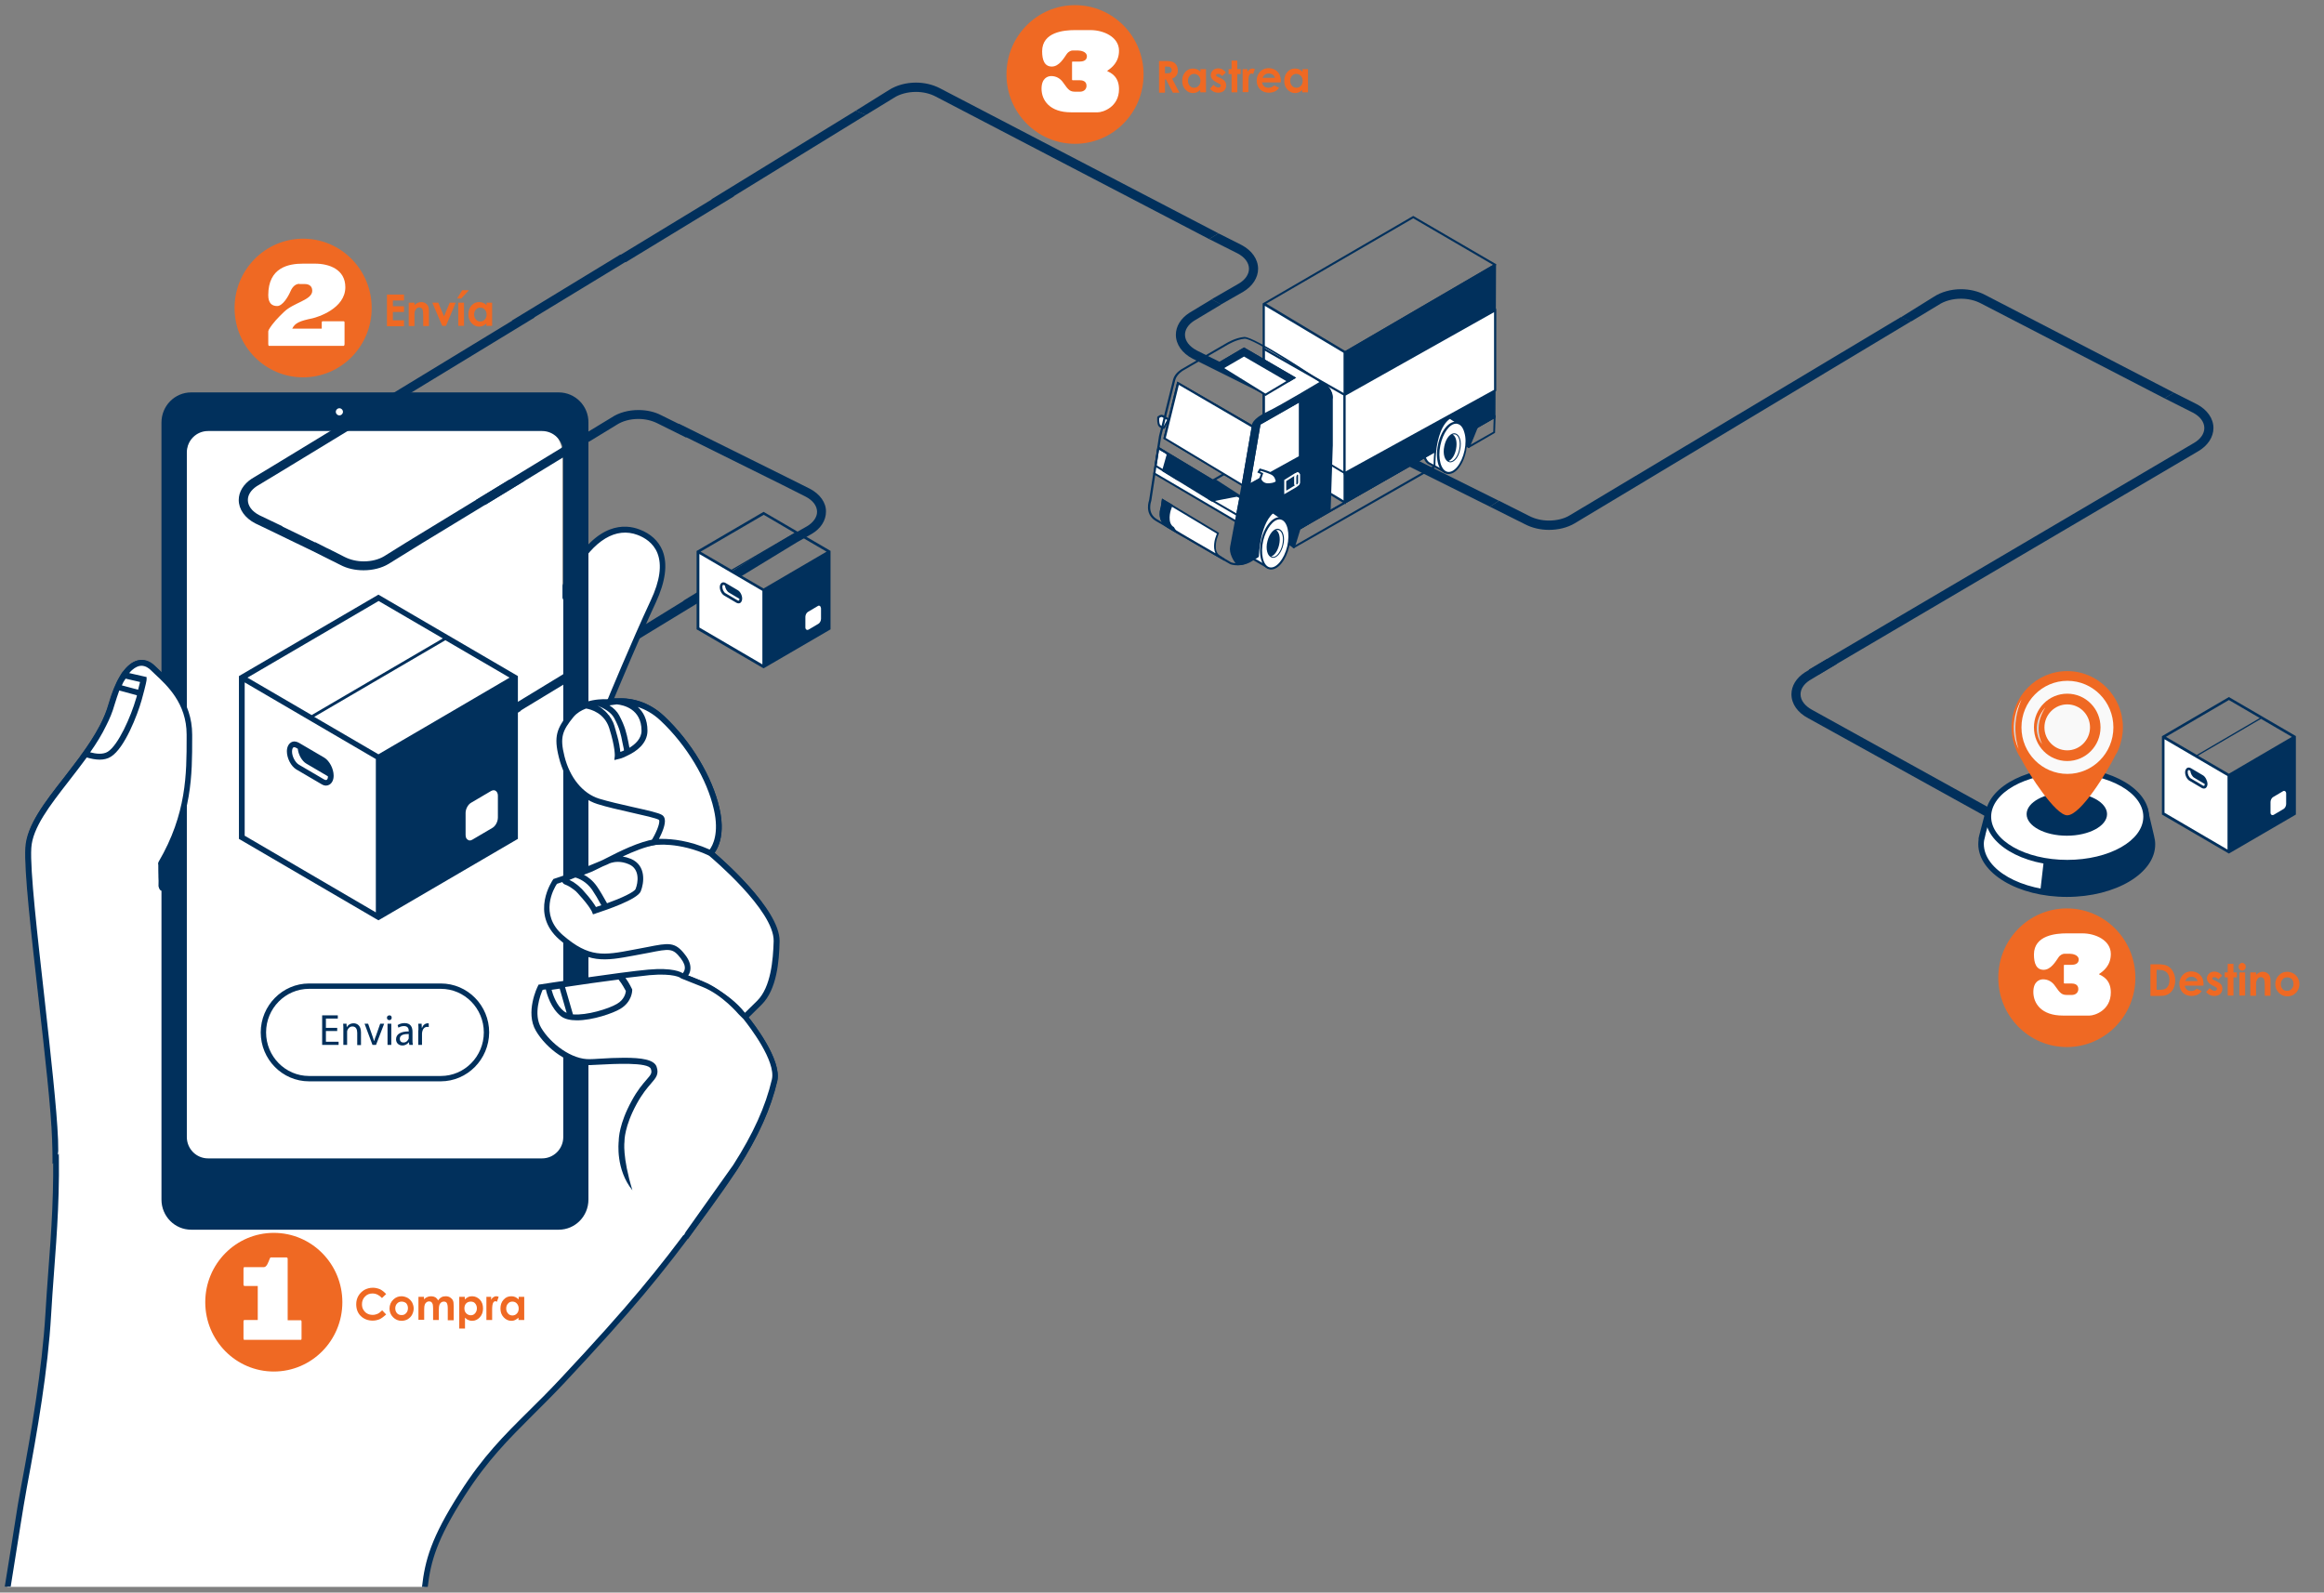 <?xml version="1.0" encoding="utf-8"?>
<!-- Generator: Adobe Illustrator 22.1.0, SVG Export Plug-In . SVG Version: 6.00 Build 0)  -->
<svg version="1.1" id="content" xmlns="http://www.w3.org/2000/svg" xmlns:xlink="http://www.w3.org/1999/xlink" x="0px" y="0px"
	 viewBox="0 0 1173 804" style="enable-background:new 0 0 1173 804;" xml:space="preserve">
<rect x="0" y="0" width="1173" height="804" fill="#808080" stroke="none"/>
<style type="text/css">
	.st0{fill:#01305C;}
	.st1{fill:#FFFFFF;}
	.st2{fill:#EF6923;}
	.st3{fill:#F9F9F9;}
	.st4{fill:url(#SVGID_1_);}
	.st5{fill:url(#SVGID_2_);}
</style>
<g id="_x31_1">
	<g id="XMLID_2396_">
		<g id="XMLID_2397_">
			<path id="XMLID_4142_" class="st0" d="M752,255.8l-150-74.7c-5.4-2.8-8.5-7.3-8.5-12.1c0-4.2,2.4-8.2,6.7-11l11.4-6.9l4.8,2.6
				l-13.8,8.3c-2.9,1.9-4.5,4.4-4.5,7c0,3.1,2.2,5.9,5.9,7.9l152.5,75.9L752,255.8z"/>
		</g>
	</g>
	<g id="XMLID_2393_">
		<g id="XMLID_2394_">
			<path id="XMLID_2395_" class="st0" d="M781.8,267.5c-4.4,0-8.5-1-12-2.8l-17.8-8.9l4.6-3l15.3,7.7c2.9,1.5,6.3,2.3,9.9,2.3
				c3.9,0,7.7-0.9,10.6-2.7l167-100l5.2,2.1L794.8,264.2C791.1,266.4,786.5,267.5,781.8,267.5z"/>
		</g>
	</g>
	<g id="XMLID_2387_">
		<g id="XMLID_2388_">
			<path id="XMLID_2389_" class="st0" d="M616.3,153.7l-4.8-2.6l13.7-7.9c3.3-1.9,5.2-4.7,5.2-7.5c0-3.1-2.2-6-6-7.9l-14.1-7.1
				l4.7-2.9l11.5,5.8c5.4,2.8,8.5,7.3,8.5,12.1c0,4.5-2.8,8.8-7.5,11.6L616.3,153.7z"/>
		</g>
	</g>
	<g id="XMLID_2384_">
		<g id="XMLID_2385_">
			<path id="XMLID_2386_" class="st0" d="M437.1,58l-5.2-2.1l16.7-10.4c3.7-2.4,8.6-3.8,13.7-3.8c4.3,0,8.5,1,12,2.8L615,117.8
				l-4.7,2.9l-138.1-72c-2.9-1.5-6.3-2.3-9.9-2.3c-4.2,0-8.3,1.1-11.3,3.1L437.1,58z"/>
		</g>
	</g>
	<g id="XMLID_2_">
		<g id="XMLID_3_">
			<path id="XMLID_4_" class="st0" d="M964.6,162.3l-5.2-2.1l16.7-10.4c3.7-2.4,8.6-3.8,13.7-3.8c4.3,0,8.5,1,12,2.8l95.4,49.4
				l-4.7,2.9l-92.8-48c-2.9-1.5-6.3-2.3-9.9-2.3c-4.2,0-8.3,1.1-11.3,3.1L964.6,162.3z"/>
		</g>
	</g>
	<g id="XMLID_5_">
		<g id="XMLID_6_">
			<path id="XMLID_7_" class="st0" d="M917.7,340.7l-4.8-2.6l194.5-114.5c3.3-1.9,5.2-4.7,5.2-7.5c0-3.1-2.2-6-6-7.9l-14.1-7.1
				l4.7-2.9l11.5,5.8c5.4,2.8,8.5,7.3,8.5,12.1c0,4.5-2.8,8.8-7.5,11.6L917.7,340.7z"/>
		</g>
	</g>
	<g id="XMLID_4491_">
		<g id="XMLID_4492_">
			<path id="XMLID_4493_" class="st0" d="M1059,443.6l-146.3-81c-5.4-2.8-8.5-7.3-8.5-12.1c0-4.2,2.4-8.2,6.7-11l11.4-6.9l4.8,2.6
				l-13.8,8.3c-2.9,1.9-4.5,4.4-4.5,7c0,3.1,2.2,5.9,5.9,7.9l148.8,82.3L1059,443.6z"/>
		</g>
	</g>
	<g id="XMLID_13256_">
		<g id="XMLID_13257_">
			<g id="XMLID_13266_">
				<path id="XMLID_13271_" class="st0" d="M1086,422.2L1086,422.2l-3.1-12.8h-7.3c-7.9-5.2-19.5-8.5-32.4-8.5s-24.5,3.3-32.4,8.5
					h-7l-3.3,12.7h0c-0.4,1.3-0.6,2.7-0.6,4c0,13.9,19.4,25.3,43.3,25.3c23.9,0,43.3-11.3,43.3-25.3
					C1086.6,424.8,1086.3,423.5,1086,422.2z"/>
				<polygon id="XMLID_13270_" class="st1" points="999.9,426.1 1003.1,435.6 1016,445.7 1029.8,449.9 1031.7,433.4 1021.2,431 
					1007,421.9 1003.5,413.8 1003.8,409.4 				"/>
				<path id="XMLID_13267_" class="st0" d="M1043.2,452.8c-24.7,0-44.7-12-44.7-26.7c0-0.8,0.1-1.7,0.2-2.6h-0.1l0.4-1.8l3.6-13.8
					h7.7c8.4-5.4,20.4-8.5,32.8-8.5c12.4,0,24.4,3.1,32.8,8.5h8l3.3,14h0c0.4,1.6,0.6,2.9,0.6,4.2
					C1088,440.8,1067.9,452.8,1043.2,452.8z M1002.3,420.6L1002.3,420.6l-0.4,1.8c-0.4,1.3-0.6,2.5-0.6,3.6
					c0,13.1,18.8,23.8,41.9,23.8c23.1,0,41.9-10.7,41.9-23.8c0-1.1-0.2-2.2-0.5-3.5l0,0l-2.8-11.7h-6.6l-0.4-0.2
					c-8-5.3-19.5-8.3-31.6-8.3c-12.1,0-23.6,3-31.6,8.3l-0.4,0.2h-6.3L1002.3,420.6z"/>
			</g>
			<g id="XMLID_13263_">
				<path id="XMLID_13265_" class="st1" d="M1083.3,412.3c0,12.8-17.9,23.3-39.9,23.3c-22,0-39.9-10.4-39.9-23.3
					c0-12.8,17.9-23.3,39.9-23.3C1065.4,389.1,1083.3,399.5,1083.3,412.3z"/>
			</g>
			<g id="XMLID_13258_">
				<path id="XMLID_13260_" class="st0" d="M1043.4,387.6c-22.8,0-41.3,11.1-41.3,24.7c0,13.6,18.5,24.7,41.3,24.7
					c22.8,0,41.3-11.1,41.3-24.7C1084.7,398.7,1066.2,387.6,1043.4,387.6z M1043.4,434.1c-21.2,0-38.4-9.8-38.4-21.8
					c0-12,17.2-21.8,38.4-21.8c21.2,0,38.4,9.8,38.4,21.8C1081.8,424.4,1064.6,434.1,1043.4,434.1z"/>
				<path id="XMLID_13259_" class="st0" d="M1043.2,400.1c-11.2,0-20.3,4.9-20.3,10.9s9.1,10.9,20.3,10.9s20.3-4.9,20.3-10.9
					S1054.4,400.1,1043.2,400.1z"/>
			</g>
		</g>
	</g>
</g>
<g id="_x31_0">
	<path id="XMLID_1950_" class="st0" d="M408.7,246.7l-11.2-5.6l0,0l-54.8-27.2l-0.1,0.1l-8.7-4.3c-3.4-1.8-7.4-2.7-11.7-2.7
		c-5,0-9.8,1.3-13.4,3.7l-14,8.5l0,0l-54.7,33.3l4.7,2.4l52.7-32.1l0.1,0l13.6-8.3c2.9-1.9,6.8-3,11-3c3.5,0,6.8,0.8,9.6,2.2
		l14.5,7.2l0.2-0.1l48,23.8l0,0l12.1,6.1c3.7,1.9,5.8,4.7,5.8,7.7c0,2.7-1.9,5.4-5.1,7.3l-7.6,4.3l0,0l-0.2,0.1l-2.4,1.3l0.1,0
		l-52.2,31.8l0.1,0.1L306.6,327l-0.2-0.1l-54.7,33.3l0.1,0.1l-30.7,18.7l0,0l-37.5,22.8l-0.1-0.1L151,421.7l4.7,2.4l15.3-9.6
		l0.1,0.1l37.1-22.6l0,0l54.7-33.3l-0.1-0.1l45.9-27.9l0.2,0.1l54.7-33.3l-0.1-0.1l38.7-23.6l0,0l7.4-4.2c4.7-2.7,7.3-6.9,7.3-11.3
		C417,253.8,413.9,249.4,408.7,246.7z"/>
	<g id="XMLID_12_">
		<path id="XMLID_100_" class="st1" d="M382.5,505.6c7.4-7.3,8.4-21.3,8.6-31.1c0.3-16.4-32.6-43.8-32.6-43.8s6.8-6.2,3.1-22.5
			c-3.7-16.2-14.8-33.6-27.4-45.5c-12.6-11.9-26.8-8.1-26.8-8.1s12.3-29.9,22.2-51.1c9.9-21.2,2.5-31.2-7.4-34.9
			c-9.9-3.7-22.2,0-33.2,19.5C277.9,307.7,196.6,512,196.6,512S66.1,461.8,80.8,436.6c14.8-25.2,14.8-47,14.8-65.8
			s-13.5-28.6-18.5-33.5c-4.9-5-14.1-4.9-20.9,18.5c-8,27.5-40.6,51.2-41.9,72c-1.2,20.8,12.3,113.8,13.5,147.4
			c1.2,33.5-2,60.9-3.7,88.6c-1.6,27.4-6.8,57.6-12.3,87.2c-2.3,12.1-4,26-8.1,50.1h210.4c1.5-13.4,4.4-24.1,18.9-46.7
			c16.4-25.5,30.1-35.5,50.7-57.4c34.8-37.1,49.1-54.8,68.1-80.6c17.1-23.2,32.6-44.9,38.8-70.8c2.6-11.2-15.4-32.6-15.4-32.6
			S375.1,512.9,382.5,505.6z"/>
		<path id="XMLID_219_" class="st0" d="M383.6,506.7c7.7-7.6,8.9-22,9.1-32.1c0.3-15.4-26.1-39-32-44.1c1.9-2.7,5.4-9.6,2.4-22.6
			c-3.6-15.7-14.2-33.5-27.8-46.3c-9.8-9.3-20.5-9.5-25.4-8.9c3.2-7.6,13-31.1,21.1-48.5c4.9-10.6,6.1-19.4,3.4-26.2
			c-2-4.9-6-8.6-11.6-10.7c-7.2-2.8-21.4-3.8-35,20.2c-10.7,18.8-84.2,203.4-91.9,222.7c-12.3-4.8-105.8-42.3-114.1-66.3
			c-0.8-2.4-0.7-4.6,0.4-6.5c15-25.6,15-47.4,15-66.6c0-17-10.9-27.1-16.7-32.5c-0.8-0.8-1.6-1.5-2.2-2.1c-2.6-2.6-5.7-3.6-8.8-2.8
			c-5.8,1.5-10.7,8.9-14.5,21.9c-3.8,13.1-13.3,25.3-22.5,37.1c-9.7,12.4-18.8,24.1-19.4,35.2c-0.7,11.4,2.9,43.1,6.7,76.7
			c3.1,27.3,6.3,55.5,6.8,70.8c0.9,25.1-0.7,46.8-2.3,67.8c-0.5,6.8-1,13.8-1.4,20.7c-1.7,27.8-6.9,58.3-12.3,87.1
			c-1.2,6.4-2,11.2-3,17.8c-1,6.1-3,19.3-5.2,32.5h3c2.1-12.8,4.1-26.1,5.1-32c1.1-6.6,1.8-11.4,3-17.8
			c5.4-28.9,10.7-59.5,12.3-87.4c0.4-6.9,0.9-13.9,1.4-20.6c1.6-21.1,3.2-42.9,2.3-68.1c-0.6-15.4-3.8-43.7-6.8-71
			c-3.6-32-7.4-65.1-6.7-76.2c0.6-10.2,9.4-21.5,18.8-33.6c9.4-12,19-24.4,23-38.1c4.6-15.7,9.8-19.2,12.4-19.9c2.8-0.7,5,0.9,6.1,2
			c0.6,0.6,1.4,1.4,2.3,2.2c5.9,5.5,15.8,14.6,15.8,30.3c0,18.8,0,40.2-14.6,65.1c-1.6,2.7-1.8,5.7-0.7,9
			c9.3,26.9,112.8,66.9,117.2,68.6l1.3,0.5l0.5-1.3c0.8-2,81.4-204.5,92.3-223.7c9.3-16.3,20.5-23.1,31.5-18.9
			c3.4,1.3,7.8,3.9,9.9,9.1c2.4,6,1.3,14-3.3,23.8c-9.8,21-22.1,50.8-22.2,51.1l-1.1,2.8l2.9-0.8c0.1,0,13.6-3.5,25.5,7.7
			c13.2,12.4,23.5,29.6,26.9,44.8c3.4,15-2.6,21-2.6,21l-1.2,1.1l1.3,1.1c0.3,0.3,32.4,27.1,32.1,42.7c-0.2,9.6-1.2,23.2-8.2,30.1
			l-8.4,8.3l0.9,1c4.9,5.8,17.1,22.7,15,31.3c-6.2,26.5-22.6,48.8-38.5,70.3c-18.7,25.4-33,43.1-68,80.5
			c-5.9,6.3-11.1,11.5-16.2,16.5c-12.3,12.2-22.9,22.7-34.6,41.1c-14.6,22.8-17.6,34.3-19.1,47.5h2.9c1.5-12.7,4.5-23.9,18.6-45.9
			c11.6-18.1,22.1-28.5,34.2-40.6c5.1-5.1,10.4-10.3,16.3-16.6c35.1-37.5,49.4-55.2,68.2-80.7c16-21.8,32.6-44.3,39-71.4
			c2.5-10.5-11.1-28.3-14.8-32.9L383.6,506.7z"/>
	</g>
	<path id="XMLID_105_" class="st1" d="M267.3,594.7H110.6c-9.2,0-16.6-7.4-16.6-16.6V229.6c0-9.2,7.4-16.6,16.6-16.6h156.7
		c9.2,0,16.6,7.4,16.6,16.6v348.5C283.9,587.3,276.5,594.7,267.3,594.7z"/>
	<g id="XMLID_1890_">
		<polygon id="XMLID_1902_" class="st0" points="284.4,225.5 240.1,252.5 244.9,254.9 284.4,230.8 		"/>
		<polygon id="XMLID_1903_" class="st0" points="284.4,340.3 251.7,360.2 251.8,360.2 221.1,378.9 188.5,398.7 188.5,404 208.3,392 
			208.3,392 263,358.8 262.8,358.7 284.4,345.6 		"/>
	</g>
	<path id="XMLID_8646_" class="st0" d="M437.1,58l-5.2-2.1l-72.8,44.7l0.1,0.1l-45.9,27.9l-0.2-0.1l-54.7,33.3l0.1,0.1l-48.3,29.4
		l-19.9,12.1l-0.1-0.1L138.1,235l0,0l-11.1,6.7c-4.1,2.7-6.5,6.6-6.5,10.7c0,4.7,3.1,9.1,8.3,11.8l4.8,2.3l0,0l24,11.6l14.2,7.1
		c3.4,1.8,7.4,2.7,11.7,2.7c4.6,0,9.1-1.1,12.6-3.2l16.8-10.4l51.8-31.5l-0.2-0.1l-7.9-0.5l0.2,0.1l-48.4,29.5l0,0l-1.6,1l-1.5,0.9
		l0,0l-11.4,7.1c-2.8,1.7-6.5,2.6-10.3,2.6c-3.5,0-6.8-0.8-9.6-2.2l-7.9-4l0,0l-1.5-0.7l-5.5-2.8l-0.1,0.1l-16.5-8l0.1-0.1
		l-11.7-5.6c-3.7-1.9-5.8-4.7-5.8-7.7c0-2.6,1.6-5,4.4-6.9l13.4-8.1l0,0l35-21.3l0.1,0.1l37.1-22.6h0l54.7-33.3l-0.1-0.1l45.9-27.9
		l0.2,0.1l54.7-33.3l-0.1-0.1L437.1,58z"/>
	<g id="XMLID_81_">
		<path id="XMLID_1877_" class="st0" d="M282,198.1H96.5c-8.3,0-15,6.8-15,15.2v392.3c0,8.4,6.7,15.2,15,15.2H282
			c8.3,0,15-6.8,15-15.2V213.3C297.1,204.9,290.3,198.1,282,198.1z M284.3,574c0,6-4.8,10.8-10.7,10.8H105
			c-5.9,0-10.7-4.8-10.7-10.8V228.4c0-6,4.8-10.8,10.7-10.8h168.6c5.9,0,10.7,4.8,10.7,10.8V574z"/>
		<path id="XMLID_1889_" class="st1" d="M171.3,209.7L171.3,209.7c-1,0-1.8-0.8-1.8-1.8l0,0c0-1,0.8-1.8,1.8-1.8l0,0
			c1,0,1.8,0.8,1.8,1.8l0,0C173.1,208.9,172.3,209.7,171.3,209.7z"/>
	</g>
	<g id="XMLID_15_">
		<path id="XMLID_246_" class="st1" d="M359.2,431.3c0,0-1.1-1.7-3.4-2.5l-3.5-1.5c0,0-8.9-4.4-21.4-2.3
			c-12.5,2.1-26.9,11.6-35.1,14.5c-8.2,2.9-15.6,5.4-15.6,5.4s-11.3,15.8,3,28.2c14.3,12.5,22.5,10.4,38.1,7.5s18.1-4.7,23.4,2.2
			c5.3,6.9,0,10.2,0,10.2s21.3,6.2,31.2,20.4c0,0,0,0,7.4-7.3c7.4-7.3,8.4-21.3,8.6-31.1C392.1,458.7,359.2,431.3,359.2,431.3z"/>
		<path id="XMLID_214_" class="st0" d="M360.3,430.3c-0.4-0.6-1.7-2.1-4-2.8l-3.4-1.5c-0.4-0.2-9.4-4.5-22.3-2.4
			c-8.3,1.4-17.5,6-24.9,9.8c-0.9,0.5-1.8,0.9-2.7,1.3l-13.3,5.5c-5.6,2-9.9,3.4-9.9,3.4l-0.4,0.1l-0.3,0.4
			c-0.1,0.2-11.9,17,3.2,30.2c14.3,12.5,23.1,10.8,37.7,8.1l1.6-0.3c2.2-0.4,4.1-0.8,5.9-1.1c10.5-2.1,12.1-2.4,16.1,2.8
			c1.6,2.1,2.3,3.9,2,5.5c-0.3,1.7-1.6,2.6-1.6,2.6l-2.8,1.7l3.2,0.9c0.2,0.1,20.9,6.2,30.4,19.8l1,1.4l8.6-8.5
			c7.7-7.6,8.9-22,9.1-32.1C393.6,458.6,363,432.6,360.3,430.3z M287.4,444.2l3-1.2c2.1,0.6,5.6,2.2,8.4,6.1
			c1.5,2.2,3.1,4.9,4.7,7.9c-1.1,0.4-2,0.7-2.7,0.9c-0.8-1.4-2.6-4.1-6.4-8.3c-0.5-0.6-1-1.1-1.5-1.5c-0.1-0.1-0.2-0.2-0.3-0.3
			c-0.5-0.5-1-0.9-1.4-1.2c-0.1-0.1-0.2-0.2-0.4-0.3c-0.5-0.4-0.9-0.7-1.4-1c-0.1-0.1-0.2-0.2-0.4-0.2c-0.5-0.3-1-0.6-1.5-0.8
			C287.5,444.3,287.5,444.3,287.4,444.2C287.4,444.3,287.4,444.3,287.4,444.2z M301.3,447.5c-2.1-3-4.5-4.8-6.6-5.9
			c0.5-0.2,1.1-0.4,1.6-0.6c2.3-0.8,4.9-2.1,7.9-3.6l2.6-1.1l0.2-0.1c0.1-0.1,2-1.1,4.9-1.1c1.6,0,3.4,0.3,5.5,1.2
			c5.7,2.4,4.7,9.3,3.4,12.5c-0.6,1.5-7.1,4.6-14.4,7.2C304.6,452.8,302.9,449.8,301.3,447.5z M382.2,505.2l-6.2,6.1
			c-8.5-10.9-23.1-16.8-28.7-18.8c0.5-0.7,0.9-1.5,1.1-2.6c0.4-2.4-0.4-5.1-2.6-7.9c-5.1-6.7-8.3-6-19-3.9c-1.7,0.3-3.6,0.7-5.8,1.1
			l-1.6,0.3c-14.7,2.8-22,4.1-35.3-7.4c-12.1-10.5-4.6-23.5-3-25.9c0.5-0.2,1.5-0.5,2.7-0.9c0.3,0.5,0.7,1,1.3,1.2
			c0.3,0.1,0.7,0.3,1.2,0.5c0.4,0.2,0.9,0.5,1.3,0.7c0.1,0.1,0.2,0.1,0.3,0.2c0.4,0.3,0.9,0.6,1.3,0.9c0.1,0.1,0.2,0.2,0.3,0.2
			c0.4,0.3,0.7,0.6,1.1,0.9c0.1,0.1,0.3,0.2,0.4,0.4c0.4,0.4,0.9,0.9,1.3,1.4c5.4,5.9,6.5,8.6,6.5,8.6l0.5,1.3l1.3-0.4
			c0,0,0.1,0,0.2-0.1c5.2-1.7,20.9-7,22.6-11.1c1.7-4.2,2.9-13-4.9-16.4c-1.5-0.6-2.9-1-4.2-1.2c5.6-2.6,11.4-5,16.9-5.9
			c11.9-2,20.4,2.1,20.6,2.2l3.6,1.5c1.8,0.6,2.6,1.8,2.7,1.9l0.3,0.3c0.3,0.3,32.4,27.1,32.1,42.7
			C390.2,484.7,389.1,498.3,382.2,505.2z"/>
	</g>
	<g id="XMLID_14_">
		<path id="XMLID_99_" class="st1" d="M361.7,408.2c-3.7-16.2-14.8-33.6-27.4-45.5c-8.7-8.2-18.2-8.9-23.2-8.6l-3.6,0.5
			c0,0-12.9-1.2-19.1,6.3c-6.2,7.5-7.4,11.2-4.9,21.2c2.5,10,8.6,19.3,18.5,22.4c9.9,3.1,28.3,6.2,31.4,8.1
			c3.1,1.9-3.3,12.5-3.3,12.5s12.6-1.9,28.6,5.5C358.6,430.7,365.4,424.5,361.7,408.2z"/>
		<path id="XMLID_96_" class="st0" d="M363.1,407.9c-3.6-15.7-14.2-33.5-27.8-46.3c-8.9-8.4-18.6-9.3-23.9-9
			c-0.5-0.1-0.9-0.1-0.9-0.1l-0.1,0l-4.1,0.5c-2-0.1-6.1,0-10.2,1.3l-1.3,0.2v0l0,0l0,0.3c-2.7,1-5.4,2.6-7.5,5.1
			c-6.3,7.7-7.9,11.8-5.2,22.5c2.9,11.8,10.2,20.6,19.4,23.5c4.7,1.5,11.3,3,17.1,4.3c6.2,1.4,12.5,2.8,14,3.7c0,0,0.1,0.1,0.1,0.2
			c0.5,1.9-2,7.2-3.9,10.3l-1.6,2.7l3.1-0.5c0.1,0,12.3-1.8,27.7,5.4l0.9,0.4l0.7-0.7C359.9,431.5,367,424.8,363.1,407.9z
			 M310,362.5c2.8,5.2,3.4,8.3,4.2,12.5c0.2,1,0.4,2.1,0.7,3.3c0,0.1,0,0.3,0,0.6c-0.6,0.3-1.3,0.5-1.8,0.7c0-0.2,0-0.4-0.1-0.5
			c0-0.1,0-0.2,0-0.4c0-0.2-0.1-0.4-0.1-0.7c0-0.2,0-0.3-0.1-0.5c0-0.2-0.1-0.5-0.1-0.8c0-0.2-0.1-0.4-0.1-0.6
			c0-0.3-0.1-0.6-0.2-0.9c0-0.2-0.1-0.4-0.1-0.6c-0.1-0.3-0.1-0.7-0.2-1c-0.1-0.2-0.1-0.5-0.2-0.7c-0.1-0.4-0.2-0.8-0.3-1.2
			c-0.1-0.2-0.1-0.5-0.2-0.7c-0.1-0.4-0.3-0.9-0.4-1.4c-0.1-0.3-0.1-0.5-0.2-0.8c-0.2-0.7-0.5-1.5-0.7-2.4c-0.2-0.7-0.5-1.3-0.7-1.9
			c-0.1-0.2-0.2-0.3-0.3-0.5c-0.2-0.4-0.4-0.8-0.6-1.2c-0.1-0.2-0.2-0.3-0.3-0.4c-0.2-0.4-0.5-0.7-0.7-1.1c-0.1-0.2-0.2-0.3-0.4-0.4
			c-0.2-0.3-0.5-0.6-0.7-0.9c-0.1-0.1-0.3-0.3-0.4-0.4c-0.2-0.3-0.5-0.5-0.8-0.8c-0.1-0.1-0.3-0.2-0.4-0.3c-0.3-0.2-0.5-0.5-0.8-0.7
			c-0.1-0.1-0.3-0.2-0.4-0.3c-0.3-0.2-0.6-0.4-0.8-0.6c-0.1-0.1-0.2-0.1-0.4-0.2c-0.3-0.2-0.5-0.3-0.8-0.5
			C304.8,357.6,308.3,359.4,310,362.5z M312.5,361.1c-1-1.9-2.7-3.6-4.9-5l3.6-0.5c0.1,0,0.1,0,0.2,0c3.1,0.3,12.4,2.2,12.4,13.3
			c0,3.9-3.1,6.8-6.1,8.6c-0.2-1.1-0.4-2.1-0.6-3.1C316.2,370.1,315.5,366.7,312.5,361.1z M358.2,428.9c-10.3-4.6-19.1-5.4-24.1-5.4
			c-0.5,0-1,0-1.5,0c1.5-2.9,3.5-7.4,2.9-10.1c-0.2-0.9-0.7-1.6-1.4-2c-1.8-1.1-6.8-2.2-14.8-4c-5.8-1.3-12.3-2.8-16.9-4.2
			c-8.3-2.6-14.8-10.6-17.5-21.4c-2.4-9.6-1.1-12.9,4.6-19.9c1.7-2,3.9-3.3,6.3-4.2c2.5,0.4,9.3,2.3,11.7,9.9c3.1,9.8,2.8,14,2.8,14
			l-0.2,1.8h0l0,0.3l2-0.5c0.5-0.1,2.1-0.4,4.7-1.8c4.3-2,10-6,10-12.5c0-5.8-2.2-9.6-4.9-12c3.7,1.2,7.7,3.3,11.5,6.9
			c13.2,12.4,23.5,29.6,26.9,44.8C363.1,420.7,359.7,426.9,358.2,428.9z"/>
	</g>
	<g id="XMLID_17_">
		<polygon id="XMLID_210_" class="st1" points="122.1,422.5 191.1,462.8 191.1,382.4 122.1,341.9 122.1,341.9 		"/>
		<path id="XMLID_205_" class="st0" d="M261.4,341.3l-70.4-41.1l-70.2,41l-0.2,0.1v0l0,1.6l0,0v80.6l69,40.3l0,0l1.4,0.8l1.4-0.8
			l0,0l68.3-39.9l0.7-0.4v-80.6l0,0L261.4,341.3z M191.1,303.4l32.4,18.9l-66.2,38.7l-32.4-18.9L191.1,303.4z M189.7,460.6
			l-66.2-38.7v-77.4l66.2,38.7V460.6z M219.1,364.4l-28.1,16.4l-32.4-18.9l66.2-38.7l32.4,18.9L219.1,364.4z"/>
		<path id="XMLID_102_" class="st0" d="M163.7,382.5l-12.8-7.5c-1.4-0.8-2.9-0.9-4-0.2c-1.3,0.8-2.1,2.4-2.1,4.5
			c0,3.5,2.1,7.5,4.7,9.1l12.8,7.5c0.8,0.5,1.6,0.7,2.3,0.7c0.6,0,1.2-0.2,1.7-0.5c1.3-0.8,2.1-2.4,2.1-4.5
			C168.4,388.1,166.3,384.1,163.7,382.5z M164.9,393.7c-0.4,0.2-1,0-1.3-0.2l-12.8-7.5c-1.8-1.1-3.4-4.1-3.4-6.6
			c0-1.3,0.4-1.9,0.7-2.1c0.4-0.2,1,0,1.3,0.2l0.9,0.5c0.3,3,2.1,6.2,4.3,7.5l10.9,6.4C165.6,392.9,165.2,393.5,164.9,393.7z"/>
		<path id="XMLID_98_" class="st1" d="M250.1,399.2c-0.6-0.4-1.4-0.3-2.2,0.1l-10.2,6c-1.5,0.9-2.7,3.1-2.7,5.1v11.1
			c0,1.2,0.4,2.1,1.2,2.5c0.3,0.2,0.6,0.3,0.9,0.3c0.4,0,0.8-0.1,1.3-0.4l10.2-6h0c1.5-0.9,2.7-3.1,2.7-5.2v-11.1
			C251.3,400.5,250.8,399.6,250.1,399.2z"/>
	</g>
	<g id="XMLID_16_">
		<g id="XMLID_1912_">
			<path id="XMLID_218_" class="st0" d="M222.4,545.9H156c-13.5,0-24.4-11.1-24.4-24.7c0-13.6,11-24.7,24.4-24.7h66.5
				c13.5,0,24.4,11.1,24.4,24.7C246.8,534.8,235.9,545.9,222.4,545.9z M156,499.2c-12,0-21.7,9.9-21.7,22c0,12.1,9.7,22,21.7,22
				h66.5c12,0,21.7-9.9,21.7-22c0-12.1-9.7-22-21.7-22H156z"/>
		</g>
	</g>
	<g id="XMLID_13_">
		<path id="XMLID_227_" class="st1" d="M80.5,436.8c14.8-25.2,14.8-47,14.8-65.8c0-18.8-13.5-28.6-18.5-33.5
			c-4.9-5-14.1-4.9-20.9,18.5c-8,27.5-40.6,51.2-41.9,72c-1.2,20.8,12.3,113.8,13.5,147.4c0.1,3,0.2,6,0.2,8.9
			c12.3-11.1,32.9-33.9,45.4-70.7c7.7-22.6,4-51.1,7.7-65.7C79.5,443.6,80.5,436.8,80.5,436.8z"/>
		<path id="XMLID_216_" class="st0" d="M82.8,437c0-0.2,0-0.4-0.1-0.7c14.3-24.7,14.3-45.4,14.3-63.6l0-1.8
			c0-17-10.9-27.1-16.7-32.5c-0.8-0.8-1.6-1.5-2.2-2.1c-2.6-2.6-5.7-3.6-8.8-2.8c-2.6,0.7-5,2.6-7.3,5.6l-0.1,0l-0.6,0.9
			c-0.3,0.5-0.6,1-0.9,1.5c-2.1,3.5-4,8.2-5.7,14.1c-1,3.6-2.5,7.1-4.3,10.6c-2.8,5.3-6,10.1-8.6,13.7l-1.2,1.6l0.1,0
			c-2.8,3.8-5.7,7.5-8.5,11.2c-9.7,12.4-18.8,24.1-19.4,35.2c-0.7,11.4,2.9,43.1,6.7,76.7c3.1,27.3,6.3,55.5,6.8,70.8
			c0.1,2.7,0.2,5.5,0.2,8.9l0,3.3l2.4-2.2l0.5-4.4c0-2-0.1-3.9-0.1-5.7c-0.6-15.4-3.8-43.7-6.8-71c-3.6-32-7.4-65.1-6.7-76.2
			c0.6-10.2,9.4-21.5,18.8-33.6c3.1-4,6.2-8,9.2-12.1c2,0.6,4.3,1.1,6.5,1.1c2,0,4-0.4,5.7-1.5c6.9-4.3,13.4-21.1,15.5-28.6
			c2.3-8.3,2.5-10,2.5-10.4v-1.2l-8.8-2c1.9-2.3,3.6-3.1,4.8-3.5c0.5-0.1,0.9-0.2,1.4-0.2c2.1,0,3.8,1.3,4.7,2.2
			c0.6,0.6,1.4,1.4,2.3,2.2c5.9,5.5,15.8,14.6,15.8,30.3l0,1.8c0,18,0,38.3-14.1,62.4v0c-0.4,0.7-0.3,1.3-0.2,1.6c0,0.1,0,0.2,0,0.3
			c0,2.2,0,3.7,0.1,4.9c0,1.9,0.1,3.1,0,5.6l0,0l0,0c0.7,3.1,2.3,2.7,2.9,0.6l0-0.3c0.1-2.7,0.1-4.1,0.1-5.9
			C82.9,440.6,82.8,439.2,82.8,437z M68.7,352.6c-2.6,9.1-9,23.6-14.3,26.9c-2.4,1.5-5.9,1.1-8.9,0.3c3.1-4.4,5.9-8.9,8.1-13.5
			c1.7-3.3,3.2-6.9,4.2-10.5c0.8-2.6,1.6-5,2.4-7.2l8.9,2.4C69.1,351.5,68.9,352,68.7,352.6z M69.7,348.2l-8.2-2.2
			c0.2-0.5,0.5-1,0.7-1.5c0.3-0.6,0.7-1.1,1.1-1.7c0-0.1,0.1-0.1,0.1-0.2l7.3,1.7C70.5,345,70.2,346.2,69.7,348.2z"/>
	</g>
	<g id="XMLID_10_">
		<path id="XMLID_232_" class="st1" d="M370.9,589.2c8.9-13.9,16-28,19.7-43.7c2.4-10.4-12.7-29.4-15-32.2c-0.2,0-0.3,0-0.3,0
			s-10.1-11.9-20.7-16.1c-10.5-4.2-10.5-4.2-10.5-4.2s-3.1-3.1-16.8-1.9c-13.8,1.2-54.6,7.5-54.6,7.5s-6.2,12.5-1,21.2
			c5.1,8.7,16.4,17,26.1,16.6c9.6-0.4,30.2-2.3,32,2.9c1.8,5.2-3.3,5.4-9.9,17.4c-6.6,12-6.4,19.5-6.4,19.5s-2.7,18.3,12.9,32.6
			c15.6,14.3,19.8,15.1,19.8,15.1c0,0,0,0,0,0L370.9,589.2z"/>
		<path id="XMLID_231_" class="st0" d="M376.7,512.2l-0.5-0.6l-0.3,0c-2.2-2.5-11.2-12.2-20.7-16l-10.3-4.1c-1.1-0.8-5.4-3.1-17.7-2
			c-13.6,1.2-54.3,7.4-54.7,7.5l-0.7,0.1l-0.3,0.7c-0.3,0.5-6.5,13.3-1,22.6c5.2,8.9,16.9,17.8,27.4,17.3c1.2-0.1,2.6-0.1,4.1-0.2
			c7.6-0.4,25.3-1.4,26.5,2.1c0.7,2,0.2,2.8-2.2,5.5c-1.9,2.2-4.6,5.3-7.5,10.7c-6.3,11.5-6.5,19-6.5,20.1c-0.1,1-1.6,14.5,6.9,25
			l0,0c-5.2-17-4-24.7-4-24.7l0-0.1l0-0.1c0-0.1-0.1-7.3,6.2-18.8c2.8-5.1,5.3-8,7.2-10.2c2.5-2.9,4.1-4.7,2.8-8.5
			c-1.3-3.6-7.6-4.5-16.4-4.5c-3.9,0-8.4,0.2-13,0.5c-1.5,0.1-2.9,0.2-4.1,0.2c-9.3,0.4-20.1-7.9-24.8-15.9
			c-4-6.8-0.4-16.5,0.8-19.1c0.4-0.1,0.9-0.1,1.6-0.2c0.6,2.7,2.6,9.5,7.6,13.5c1.9,1.5,4.8,2.1,8.1,2.1c8,0,18.3-3.6,21.9-5.8
			c5.9-3.5,6-9.1,6-9.4v-0.3l-0.1-0.3c-0.1-0.1-1.3-2.9-3.3-5.6c4.8-0.6,9.1-1.1,12.1-1.4c12.5-1.1,15.7,1.4,15.7,1.4l0.2,0.2
			l10.8,4.3c10.1,4,18.2,13.7,18.3,13.8l2.5,2.5l0,0c3.1,3.9,16.4,21.2,14.3,30.4c-3.2,13.7-9.4,27.4-19.5,43.2l-24,33.8l-1.4,2.6
			c0.9,0.5,1.4,0.6,1.7,0.7l0.9,0.2l25.2-35.5l0-0.1c10.3-16.1,16.6-30.1,19.9-44.2C394.6,534.8,379.8,515.9,376.7,512.2z
			 M284.6,510.5c-3.8-3-5.5-8.3-6.2-10.8l4.1-0.6c1.2,4.2,2.5,8.6,3.5,12.2C285.5,511.1,285,510.8,284.6,510.5z M315.9,500.3
			c-0.1,1-0.7,4.3-4.5,6.5c-4.2,2.5-15.3,5.9-22.2,5.3c-1.1-3.8-2.6-9-4-13.8c8.1-1.2,18.2-2.7,27-3.8
			C314,496.7,315.4,499.4,315.9,500.3z"/>
	</g>
</g>
<g id="_x38__1_">
	<polygon id="XMLID_12379_" class="st1" points="1091.9,410.6 1125,429.9 1125,391.3 1091.9,371.9 1091.9,371.9 	"/>
	<path id="XMLID_12374_" class="st0" d="M1158.8,371.6l-33.8-19.7l-33.7,19.7l-0.1,0.1v0l0,0.8l0,0v38.7l33.1,19.3l0,0l0.7,0.4
		l0.7-0.4l0,0l32.8-19.1l0.3-0.2v-38.7l0,0L1158.8,371.6z M1125,353.4l15.6,9.1l-31.8,18.6l-15.6-9.1L1125,353.4z M1124.3,428.9
		l-31.8-18.6v-37.1l31.8,18.6V428.9z M1138.5,382.7l-13.5,7.9l-15.6-9.1l31.8-18.6l15.6,9.1L1138.5,382.7z"/>
	<path id="XMLID_12371_" class="st0" d="M1111.9,391.4l-6.1-3.6c-0.7-0.4-1.4-0.4-1.9-0.1c-0.6,0.4-1,1.2-1,2.2c0,1.7,1,3.6,2.3,4.3
		l6.1,3.6c0.4,0.2,0.7,0.3,1.1,0.3c0.3,0,0.6-0.1,0.8-0.2c0.6-0.4,1-1.2,1-2.2C1114.1,394,1113.1,392.1,1111.9,391.4z M1112.5,396.7
		c-0.2,0.1-0.5,0-0.6-0.1l-6.1-3.6c-0.9-0.5-1.6-2-1.6-3.2c0-0.6,0.2-0.9,0.3-1c0.2-0.1,0.5,0,0.6,0.1l0.4,0.2c0.2,1.5,1,3,2.1,3.6
		l5.2,3.1C1112.8,396.4,1112.6,396.7,1112.5,396.7z"/>
	<path id="XMLID_12370_" class="st1" d="M1153.3,399.4c-0.3-0.2-0.7-0.2-1.1,0.1l-4.9,2.9c-0.7,0.4-1.3,1.5-1.3,2.5v5.3
		c0,0.6,0.2,1,0.6,1.2c0.1,0.1,0.3,0.1,0.5,0.1c0.2,0,0.4-0.1,0.6-0.2l4.9-2.9h0c0.7-0.4,1.3-1.5,1.3-2.5v-5.3
		C1153.9,400,1153.7,399.6,1153.3,399.4z"/>
</g>
<g id="_x37_">
	<polygon id="XMLID_12401_" class="st1" points="352.4,317.1 385.5,336.4 385.5,297.8 352.4,278.4 352.4,278.4 	"/>
	<path id="XMLID_12396_" class="st0" d="M419.2,278.1l-33.8-19.7l-33.7,19.7l-0.1,0.1v0l0,0.8l0,0v38.7l33.1,19.3l0,0l0.7,0.4
		l0.7-0.4l0,0l32.8-19.1l0.3-0.2v-38.7l0,0L419.2,278.1z M385.5,259.9L401,269l-31.8,18.6l-15.6-9.1L385.5,259.9z M384.8,335.4
		L353,316.8v-37.1l31.8,18.6V335.4z M398.9,289.2l-13.5,7.9l-15.6-9.1l31.8-18.6l15.6,9.1L398.9,289.2z"/>
	<path id="XMLID_12393_" class="st0" d="M372.3,297.9l-6.1-3.6c-0.7-0.4-1.4-0.4-1.9-0.1c-0.6,0.4-1,1.2-1,2.2c0,1.7,1,3.6,2.3,4.3
		l6.1,3.6c0.4,0.2,0.7,0.3,1.1,0.3c0.3,0,0.6-0.1,0.8-0.2c0.6-0.4,1-1.2,1-2.2C374.6,300.5,373.6,298.6,372.3,297.9z M372.9,303.2
		c-0.2,0.1-0.5,0-0.6-0.1l-6.1-3.6c-0.9-0.5-1.6-2-1.6-3.2c0-0.6,0.2-0.9,0.3-1c0.2-0.1,0.5,0,0.6,0.1l0.4,0.2c0.2,1.5,1,3,2.1,3.6
		l5.2,3.1C373.2,302.9,373.1,303.2,372.9,303.2z"/>
	<path id="XMLID_12392_" class="st1" d="M413.8,305.9c-0.3-0.2-0.7-0.2-1.1,0.1l-4.9,2.9c-0.7,0.4-1.3,1.5-1.3,2.5v5.3
		c0,0.6,0.2,1,0.6,1.2c0.1,0.1,0.3,0.1,0.5,0.1c0.2,0,0.4-0.1,0.6-0.2l4.9-2.9h0c0.7-0.4,1.3-1.5,1.3-2.5v-5.3
		C414.3,306.5,414.1,306.1,413.8,305.9z"/>
</g>
<g id="_x34__1_">
	<g id="XMLID_563_">
		<g id="XMLID_627_">
			<path id="XMLID_3866_" class="st1" d="M587.4,216c0,0-2.3-0.2-2.7-2.1c-0.4-1.9-0.2-3.1-0.2-3.1s1.3-1.4,2.5-0.6
				c1.6,1,2.7,1.6,2.7,1.6L587.4,216z"/>
			<path id="XMLID_3867_" class="st0" d="M587.7,216.5l-0.3,0c-0.1,0-2.7-0.3-3.1-2.5c-0.4-1.9-0.2-3.2-0.2-3.3l0-0.2l0.1-0.1
				c0.1-0.1,1.6-1.6,3.1-0.7c1.6,1,2.7,1.5,2.7,1.5l0.5,0.2L587.7,216.5z M585.1,211.1c0,0.4-0.1,1.4,0.2,2.7
				c0.2,1.1,1.4,1.5,1.9,1.6l1.9-3.4c-0.5-0.3-1.3-0.7-2.3-1.3C586.1,210.2,585.4,210.8,585.1,211.1z"/>
		</g>
		<g id="XMLID_626_">
			<path id="XMLID_3863_" class="st0" d="M653.3,268.9l-0.3-0.2l-41.1-26.6l0.7-0.4l100.2-57.7l42,26.7l-0.2,0.1L653.3,268.9z
				 M613.9,242.2l39.4,25.5l100.1-57.3l-40.5-25.2L613.9,242.2z"/>
		</g>
		<polygon id="XMLID_3858_" class="st1" points="637.9,153.1 637.9,229.1 678.7,253.6 678.7,177.6 		"/>
		<g id="XMLID_624_">
			<path id="XMLID_3855_" class="st0" d="M679.2,239.7l-41.9-25.2l0-39.4l41.9,23.9L679.2,239.7z M638.3,214l39.9,24l0-38.3
				l-39.9-22.7L638.3,214z"/>
		</g>
		<g id="XMLID_623_">
			<path id="XMLID_3850_" class="st0" d="M741.4,225.6L718.5,212l13.2-11.7l9.1,1.7c0,0,6.4,6.5,6.8,7.3
				C748,210,741.4,225.6,741.4,225.6z"/>
			<path id="XMLID_3851_" class="st0" d="M741.7,226l-0.4,0.2l-23.7-14.1l13.9-12.3l9.5,1.7l0.1,0.1c1.1,1.1,6.5,6.6,6.9,7.4
				c0.1,0.2,0.5,1-6.2,16.8L741.7,226z M719.4,211.9l21.7,12.9c2.9-6.8,5.9-14.3,6-15.4c-0.5-0.7-3.6-4-6.6-6.9l-8.7-1.6
				L719.4,211.9z"/>
		</g>
		<g id="XMLID_622_">
			<path id="XMLID_3827_" class="st0" d="M755.2,133.4L713.3,109l-75,43.6l-0.2,0.1l0,0l-0.8,0.5v0.6l0,0v75.6l41.9,25.2v-76.3
				l75.7-44.1L755.2,133.4z M638.4,228.8v-74.4l39.9,23.8v74.5L638.4,228.8z M679,177.2l-39.9-23.9l74.2-43.1l40.3,23.5L679,177.2z"
				/>
		</g>
		<g id="XMLID_621_">
			<polygon id="XMLID_3842_" class="st0" points="653,276.2 633.3,262.3 647.1,251.5 659.8,254.1 			"/>
			<path id="XMLID_3843_" class="st0" d="M653.5,276.5l-0.5,0.3l-20.6-14.4L647,251l13.5,2.7L653.5,276.5z M634.1,262.3l18.6,13
				l6.4-20.9l-11.9-2.4L634.1,262.3z"/>
		</g>
		<g id="XMLID_615_">
			<g id="XMLID_619_">
				<path id="XMLID_3838_" class="st1" d="M640.9,257.7l-0.7-0.4c-0.2-0.1-0.5-0.2-0.7-0.3c-3.6-0.9-8.3,4-9.9,11
					c-1.5,6.4-0.1,12.3,2.4,13.8v0l8.7,5.1l7.1-24.4L640.9,257.7z"/>
				<path id="XMLID_3839_" class="st0" d="M641.4,286.3c-0.2,0.7-1,1-1.6,0.7l-8.3-4.8c-2.7-2-3.8-8.3-2.4-14.2
					c1.7-7.1,6.5-12.3,10.5-11.4c0.3,0.1,0.5,0.2,0.8,0.3l0.7,0.4l7.3,5L641.4,286.3z M632.4,281.4l8.1,4.7l6.9-23.5l-7.3-5
					c-0.2-0.1-0.4-0.2-0.6-0.2c-3.4-0.8-7.8,4.1-9.3,10.6C628.6,274.4,630,280,632.4,281.4L632.4,281.4z"/>
			</g>
			<g id="XMLID_618_">
				<path id="XMLID_3834_" class="st1" d="M650.2,275.9c-1.6,6.9-5.9,11.9-9.5,11c-3.6-0.9-5.2-7.2-3.6-14.1
					c1.6-6.9,5.9-11.9,9.5-11C650.3,262.6,651.9,269,650.2,275.9z"/>
				<path id="XMLID_3835_" class="st0" d="M641.6,287.5c-0.3,0-0.7,0-1-0.1c-3.9-1-5.7-7.4-4-14.8c1.7-7.3,6.2-12.3,10.1-11.4
					c3.9,1,5.7,7.4,4,14.8C649.1,282.7,645.3,287.5,641.6,287.5z M645.8,262.2c-3.1,0-6.7,4.6-8.2,10.7c-1.5,6.5-0.1,12.7,3.2,13.5
					c3.3,0.8,7.4-4.1,8.9-10.6l0,0c1.5-6.5,0.1-12.7-3.2-13.5C646.3,262.2,646,262.2,645.8,262.2z"/>
			</g>
			<g id="XMLID_617_">
				<path id="XMLID_3830_" class="st0" d="M647.2,275.2c-0.9,3.7-3.2,6.4-5.1,5.9c-1.9-0.5-2.8-3.9-1.9-7.6c0.9-3.7,3.2-6.4,5.1-5.9
					C647.2,268.1,648.1,271.4,647.2,275.2z"/>
				<path id="XMLID_3831_" class="st0" d="M642.6,281.6c-0.2,0-0.4,0-0.6-0.1c-1.1-0.3-2-1.3-2.4-2.9c-0.4-1.5-0.4-3.4,0.1-5.3
					c1-4.1,3.5-6.8,5.7-6.3c1.1,0.3,2,1.3,2.4,2.9c0.4,1.5,0.4,3.4-0.1,5.3l0,0C646.8,279,644.6,281.6,642.6,281.6z M644.8,268
					c-1.6,0-3.4,2.4-4.1,5.6c-0.4,1.7-0.4,3.4-0.1,4.8c0.3,1.2,0.9,2,1.6,2.2c1.6,0.4,3.7-2.1,4.5-5.5c0.4-1.7,0.4-3.4,0.1-4.8
					c-0.3-1.2-0.9-2-1.6-2.2C645,268.1,644.9,268,644.8,268z"/>
			</g>
			<g id="XMLID_616_">
				<path id="XMLID_3826_" class="st1" d="M645.3,267.6c-0.4-0.1-0.8,0-1.2,0.1c1.6,0.8,2.3,4,1.5,7.4c-0.7,3-2.3,5.2-3.9,5.8
					c0.1,0.1,0.3,0.1,0.4,0.2c1.9,0.5,4.2-2.2,5.1-5.9C648.1,271.4,647.2,268.1,645.3,267.6z"/>
			</g>
		</g>
		<g id="XMLID_611_">
			<polygon id="XMLID_599_" class="st1" points="653.7,244.3 632.6,231.4 624.9,235.6 642.8,246.6 651.1,254.5 653.7,259 			"/>
			<path id="XMLID_600_" class="st0" d="M654.2,260.9l-3.5-6.1l-8.3-7.8l-18.5-11.4l8.6-4.8l21.7,13.2V260.9z M626,235.7l17.1,10.5
				l8.5,8l1.6,2.9v-12.5L632.5,232L626,235.7z"/>
		</g>
		<g id="XMLID_598_">
			<path id="XMLID_3818_" class="st0" d="M624.6,285.4c-2.1,0-3.6-0.5-3.7-0.6c-0.4-0.2-32.2-18.6-37.7-21.9
				c-5.8-3.6-3.2-10.3-3.2-10.4l5-32.4c0.1-0.3,6.3-25.4,7.1-28.5c0.9-3.4,4.3-5.2,4.4-5.3l22.6-13.1c0.2-0.1,4.4-2.7,8.9-3.1
				c0,0,0.1,0,0.1,0c5.3,0,35.6,20.1,39.7,23c5.5,3.8,4.7,8.2,4.6,8.3l0,23.5l-1.1,33.1l-18.7,11.2l0.1-1c0-0.1,0.6-8.2-2.8-10.7
				c-1.3-0.9-3.1-0.9-5.3,0.1c-9.6,4.2-10.1,23.1-10.1,23.3c0,0.3,0,0.3-4.5,3C628.2,285.1,626.3,285.4,624.6,285.4z M621.4,283.9
				c0,0,4.3,1.5,8.2-0.8c2.6-1.6,3.6-2.2,4-2.4c0.1-2.6,1.1-19.7,10.7-24c2.5-1.1,4.6-1.1,6.3,0c3.1,2.3,3.3,8.3,3.3,10.6l16.6-9.9
				l1.1-32.6v-23.6c0-0.3,0.7-4-4.2-7.4c-8-5.6-34.8-22.8-39.1-22.8c0,0-0.1,0-0.1,0c-4.3,0.4-8.4,3-8.5,3l-22.6,13.1
				c0,0-3.1,1.8-3.9,4.7c-0.8,3.1-7,28.2-7.1,28.5l-5,32.5c-0.1,0.4-2.3,6.2,2.8,9.3C589.3,265.3,621.1,283.7,621.4,283.9
				C621.4,283.9,621.4,283.9,621.4,283.9z M629.6,245.8l5.5-32.2l21.5-12V231L629.6,245.8z M636.1,214.3l-5.1,29.6l24.7-13.5v-27.1
				L636.1,214.3z M627.6,245.7l-40.4-24.3l7-28.8l38.6,22.4l-0.1,0.4L627.6,245.7z M588.4,220.9l38.4,23.1l4.9-28.5l-36.8-21.4
				L588.4,220.9z"/>
		</g>
		<g id="XMLID_597_">
			<polygon id="XMLID_3810_" class="st1" points="587.9,221.3 594.6,193.6 632.4,215.4 627.3,245 			"/>
			<path id="XMLID_3811_" class="st0" d="M627.6,245.8l-40.4-24.3l7-28.8l38.6,22.4l-0.1,0.4L627.6,245.8z M588.4,221.1l38.4,23.1
				l4.9-28.5L595,194.3L588.4,221.1z"/>
		</g>
		<g id="XMLID_596_">
			<polygon id="XMLID_594_" class="st1" points="656.3,202.2 656.3,230.9 630.4,245 635.7,214.1 			"/>
			<path id="XMLID_595_" class="st0" d="M629.7,245.9l5.5-32.2l0.2-0.1l21.3-12.3v29.9L629.7,245.9z M636.2,214.4l-5.1,29.7
				l24.7-13.4v-27.5L636.2,214.4z"/>
		</g>
		<g id="XMLID_593_">
			<path id="XMLID_3800_" class="st0" d="M632.3,215.3l-5.1,29.6c0,0-4.8,25.6-5.8,31.1c-0.6,3,1.6,7.2,3.4,8.9
				c1.6,0.1,3.7-0.2,5.7-1.4c4.2-2.5,4.2-2.5,4.2-2.5s0.5-18.6,9-23.3c9.6-5.3,9.6,10.7,9.6,10.7l17.7-10.6l1.1-32.9v-23.6
				c0,0,0.7-4.8-5.3-8.3c0,0-20.2,12.2-26.5,15.1C631.3,212.1,632.3,215.3,632.3,215.3z M656.2,230.6l-25.6,14.1l5.2-30.9l20.4-11.5
				V230.6z"/>
			<path id="XMLID_3803_" class="st0" d="M625.2,285.3c-0.2,0-0.4,0-0.5,0l-0.2,0l-0.1-0.1c-1.8-1.7-4.2-6-3.5-9.3
				c1-5.5,5.8-31.1,5.8-31.1l5.1-29.4c-0.1-0.8-0.1-3.9,8.3-7.8c6.2-2.9,26.3-15,26.5-15.1l0.3-0.2l0.3,0.2c6.2,3.7,5.6,8.6,5.5,8.8
				l0,23.6l-1.1,33.2l-18.7,11.2l0-0.9c0-0.1-0.1-8.6-3.7-10.8c-1.3-0.8-3.1-0.6-5.1,0.5c-8.2,4.5-8.7,22.7-8.7,22.8
				c0,0.3,0,0.3-4.5,3C629.1,284.8,627.2,285.3,625.2,285.3z M624.9,284.3c1.9,0.1,3.7-0.4,5.3-1.3c2.6-1.6,3.6-2.2,4-2.4
				c0.1-2.5,1.1-18.9,9.2-23.4c2.4-1.3,4.5-1.5,6.1-0.5c3.4,2.1,4.1,8.4,4.2,10.7l16.7-10l1.1-32.7v-23.6c0-0.3,0.5-4.4-4.8-7.7
				c-2.4,1.4-20.4,12.2-26.3,15c-8.3,3.9-7.7,6.7-7.7,6.8l0,0.1l0,0.1l-5.1,29.6c0,0-4.8,25.6-5.8,31.1
				C621.3,278.8,623.3,282.7,624.9,284.3z M629.9,245.7l5.4-32.2l21.4-12v29.5L629.9,245.7z M636.2,214.2l-5,29.6l24.4-13.5v-27.1
				L636.2,214.2z"/>
		</g>
		<g id="XMLID_592_">
			<polygon id="XMLID_3796_" class="st0" points="648.7,247.7 648.7,242.6 654.5,239 654.5,245.2 648.7,248.6 			"/>
			<path id="XMLID_3797_" class="st1" d="M648.2,249.5v-7.2l5.3-3.3c0.7-0.4,1.6,0.1,1.6,0.9v4.5c0,0.7-0.3,1.3-0.9,1.6L648.2,249.5
				z M649.2,242.9v4.8l4.8-2.9v-5L649.2,242.9z"/>
		</g>
		<g id="XMLID_591_">
			<path id="XMLID_3792_" class="st0" d="M654.9,239c0,0-1.2,0.4-1.2,1.9c0,1.5,0,3.5,0,3.5s0.2,1.2,1.2,0.6
				c0.9-0.6,0.7-1.5,0.7-1.5l0-3.7C655.6,239.6,655.2,238.8,654.9,239z"/>
			<path id="XMLID_3793_" class="st1" d="M654.4,245.6c-0.2,0-0.3,0-0.4-0.1c-0.6-0.2-0.8-1-0.8-1.1l0-3.6c0-1.7,1.2-2.3,1.5-2.4
				c0.2-0.1,0.4-0.1,0.5,0c0.4,0.1,0.8,0.7,0.9,0.9l0.1,0.2l0,3.7c0,0,0,0,0,0c0,0,0.2,1.2-0.9,2
				C654.9,245.5,654.6,245.6,654.4,245.6z M655,239.5c-0.2,0.1-0.7,0.5-0.7,1.4v3.5c0,0,0.1,0.2,0.2,0.2c0,0,0.1,0,0.2-0.1
				c0.6-0.4,0.5-1,0.5-1l0-3.7C655.1,239.6,655,239.5,655,239.5z"/>
		</g>
		<g id="XMLID_589_">
			<polygon id="XMLID_3788_" class="st1" points="582.7,239.1 623.8,263.2 626,251 584.7,226.1 			"/>
			<path id="XMLID_3789_" class="st0" d="M624.1,264l-42-24.7l2.2-14l42.3,25.4L624.1,264z M583.2,238.8l40.2,23.6l2.1-11.1L585,227
				L583.2,238.8z"/>
		</g>
		<g id="XMLID_588_">
			<polygon id="XMLID_3784_" class="st0" points="587.1,237.5 611.7,252.6 624.6,250.2 589.5,229.1 			"/>
			<path id="XMLID_3785_" class="st0" d="M611.6,253.2l-0.2-0.1l-24.9-15.3l2.7-9.5l36.8,22.1L611.6,253.2z M587.7,237.3l24.1,14.8
				l11.4-2.2l-33.4-20.1L587.7,237.3z"/>
		</g>
		<g id="XMLID_587_">
			<path id="XMLID_3781_" class="st0" d="M594.7,242.8l-12-7.4l1.6-10.1l4,2.4c4.7,2.8,6.2,13.6,6.3,14L594.7,242.8z M583.8,234.9
				l9.6,5.9c-0.5-2.8-2.1-10.1-5.6-12.2L585,227L583.8,234.9z"/>
		</g>
		<g id="XMLID_586_">
			<path id="XMLID_3777_" class="st0" d="M624.7,260.7l-15.1-8.8l0.6-0.5c0.1-0.1,3.6-2.7,5.7-3.1c4.3-0.9,5.7-0.5,5.9-0.4l4.8,2.9
				L624.7,260.7z M611.5,251.9l12.6,7.3l1.5-7.8l-4-2.4c0,0-0.3,0-0.9,0c-0.8,0-2.2,0.1-4.4,0.6
				C614.8,249.6,612.5,251.1,611.5,251.9z"/>
		</g>
		<g id="XMLID_585_">
			<path id="XMLID_3772_" class="st1" d="M615.6,280.9c-4-2.3-1.8-9.1-1.8-9.1l0.9-2.7l-27.8-16.7l-0.6,3.6c0,0-2.5,6.4,3,9.8
				c3.6,2.2,18.8,11,28.8,16.8L615.6,280.9z"/>
			<path id="XMLID_3773_" class="st0" d="M617.9,283.1c-9.1-5.3-25-14.5-28.8-16.8c-5.8-3.6-3.2-10.3-3.2-10.4l0.6-4.2l28.8,17.3
				l-1.1,3.1c0,0.1-2,6.4,1.6,8.4l0,0l2.5,1.7L617.9,283.1z M587.3,253.3l-0.4,2.8c-0.1,0.4-2.3,6.2,2.8,9.3
				c3.1,1.9,14.7,8.7,23.8,13.9c-1.5-3-0.2-7.4-0.1-7.6l0.8-2.3L587.3,253.3z"/>
		</g>
		<g id="XMLID_584_">
			<path id="XMLID_3768_" class="st0" d="M592.3,266.6c-4-2.3-1.8-9.1-1.8-9.1l0.8-2.4l-4.4-2.6l-0.6,3.6c0,0-2.5,6.4,3,9.8
				c1,0.6,2.9,1.7,5.3,3.1C594.2,268.5,592.3,266.6,592.3,266.6z"/>
			<path id="XMLID_3769_" class="st0" d="M597.9,271.5l-3.5-2c-2.4-1.4-4.3-2.5-5.3-3.2c-5.8-3.6-3.2-10.3-3.2-10.4l0.6-4.2l5.4,3.2
				l-1,2.8c0,0-2,6.4,1.6,8.4l1,1.6L597.9,271.5z M587.3,253.3l-0.4,2.8c-0.1,0.4-2.3,6.2,2.8,9.3c0.3,0.2,0.8,0.5,1.3,0.8
				c-2.8-2.9-1-8.5-0.9-8.8l0.7-2L587.3,253.3z"/>
		</g>
		<g id="XMLID_579_">
			<g id="XMLID_583_">
				<path id="XMLID_3764_" class="st1" d="M729.8,209.5l-0.7-0.4c-0.2-0.1-0.5-0.2-0.7-0.3c-3.6-0.8-8.3,4.3-9.7,11.2
					c-1.3,6.5,0.2,12.3,2.7,13.8v0l9.1,4.8l6.4-24.6L729.8,209.5z"/>
				<path id="XMLID_3765_" class="st0" d="M731.2,237.6c-0.2,0.9-1.3,1.4-2.2,1l-8.3-4.4c-2.8-1.9-3.9-8-2.6-14.2
					c0.7-3.4,2.2-6.5,4.2-8.8c2-2.2,4.2-3.3,6.2-2.9c0.3,0.1,0.5,0.2,0.8,0.3l0.7,0.4l7.4,4.8L731.2,237.6z M721.6,233.5l8.5,4.5
					l6.2-23.6l-7.4-4.8c-0.2-0.1-0.4-0.2-0.6-0.2c-1.6-0.3-3.5,0.6-5.2,2.6c-1.9,2.1-3.3,5-3.9,8.3
					C717.8,226.5,719.3,232.2,721.6,233.5L721.6,233.5z"/>
			</g>
			<g id="XMLID_582_">
				<path id="XMLID_3758_" class="st1" d="M739.6,227.5c-1.4,7-5.6,12-9.2,11.2c-3.6-0.8-5.4-7.1-4-14c1.4-7,5.6-12,9.2-11.2
					C739.3,214.2,741,220.5,739.6,227.5z"/>
				<path id="XMLID_3759_" class="st0" d="M731.1,239.3c-0.3,0-0.6,0-0.9-0.1c-4-0.8-5.9-7.3-4.4-14.6c1.5-7.4,5.8-12.5,9.8-11.6
					c2,0.4,3.5,2.2,4.3,5.1c0.8,2.7,0.8,6.1,0.1,9.6c-0.7,3.5-2.1,6.6-3.9,8.8C734.6,238.3,732.8,239.3,731.1,239.3z M734.9,213.9
					c-3.2,0-6.6,4.7-7.9,10.9c-1.4,6.6,0.3,12.7,3.6,13.4c1.6,0.3,3.3-0.6,4.9-2.5c1.7-2.1,3-5,3.7-8.3c0.7-3.3,0.7-6.5-0.1-9.1
					c-0.7-2.5-1.9-4-3.5-4.3C735.3,213.9,735.1,213.9,734.9,213.9z"/>
			</g>
			<g id="XMLID_581_">
				<path id="XMLID_3752_" class="st0" d="M736.5,226.8c-0.8,3.7-3,6.4-4.9,6c-2-0.4-2.9-3.8-2.1-7.5c0.8-3.7,3-6.4,4.9-6
					C736.4,219.7,737.3,223.1,736.5,226.8z"/>
				<path id="XMLID_3755_" class="st0" d="M732,233.4c-0.2,0-0.3,0-0.5-0.1c-2.3-0.5-3.4-4.1-2.5-8.1c0.8-4.1,3.3-6.9,5.5-6.4
					c2.3,0.5,3.4,4.1,2.5,8.1l0,0C736.3,230.7,734.1,233.4,732,233.4z M734,219.8c-1.6,0-3.4,2.5-4,5.7c-0.7,3.4,0.1,6.6,1.7,6.9
					c1.6,0.3,3.6-2.2,4.3-5.6l0,0c0.7-3.4-0.1-6.6-1.7-6.9C734.2,219.8,734.1,219.8,734,219.8z"/>
			</g>
			<g id="XMLID_580_">
				<path id="XMLID_3682_" class="st1" d="M734.4,219.3c-0.4-0.1-0.8,0-1.2,0.1c1.7,0.8,2.4,3.9,1.7,7.4c-0.6,3-2.1,5.3-3.7,5.9
					c0.1,0.1,0.3,0.1,0.4,0.2c1.9,0.4,4.2-2.3,4.9-6C737.3,223.1,736.4,219.7,734.4,219.3z"/>
			</g>
		</g>
		<path id="XMLID_3749_" class="st0" d="M678.5,177.5l-0.3,0.1v76.9l46.5-26.4l0.2-0.1l0-0.3c0.7-6.1,2.7-14.1,7.8-16.8
			c1.5-0.8,2.8-0.9,3.8-0.4c1.7,0.9,3,3.6,3.7,8l0.1,0.7l14.5-8.4l0.3-77.3l0,0l-0.5-0.3L678.5,177.5z"/>
		<g id="XMLID_574_">
			<g id="XMLID_577_">
				<path id="XMLID_1177_" class="st0" d="M653,276.8l-0.5-0.3l0.3-8.4l0.2-0.1l72-41.2l-0.1,1c-0.5,4.3-0.4,7.8-0.4,7.8l0,0.3
					l-0.3,0.2L653,276.8z M653.8,268.6l-0.2,6.7l70-40.1c0-0.9,0-3.5,0.3-6.7L653.8,268.6z"/>
			</g>
			<g id="XMLID_575_">
				<path id="XMLID_780_" class="st0" d="M741.3,226.2l-0.5-0.3l0-0.3c0,0,0.1-3.6-0.5-7.3l-0.1-0.4l14.7-8.4l-0.3,9L741.3,226.2z
					 M741.4,218.5c0.4,2.6,0.5,5,0.5,6.2l11.8-6.7l0.2-6.6L741.4,218.5z"/>
			</g>
		</g>
		<g id="XMLID_573_">
			<polygon id="XMLID_610_" class="st1" points="614.1,184.1 638.7,199.3 653.2,190.7 627.9,176 			"/>
			<path id="XMLID_612_" class="st0" d="M638.7,199.9l-25.6-15.8l14.8-8.7l26.3,15.3L638.7,199.9z M615.1,184.1l23.6,14.6l13.4-8
				l-24.3-14.1L615.1,184.1z"/>
		</g>
		<g id="XMLID_572_">
			<polygon id="XMLID_606_" class="st0" points="627.9,179.4 650.3,192.5 653.2,190.7 627.9,176 614.1,184.1 616.9,185.9 			"/>
			<path id="XMLID_607_" class="st0" d="M650.3,193l-22.4-13l-11,6.4l-3.8-2.3l14.8-8.7l26.3,15.3L650.3,193z M627.9,178.8l22.4,13
				l1.9-1.1l-24.3-14.1l-12.8,7.5l1.8,1.1L627.9,178.8z"/>
		</g>
		<g id="XMLID_571_">
			<polygon id="XMLID_602_" class="st1" points="678.7,199.4 754.7,156.6 754.7,197 678.7,238.8 			"/>
			<path id="XMLID_603_" class="st0" d="M678.2,239.7v-40.5l0.3-0.1l76.7-43.3v41.6l-0.3,0.1L678.2,239.7z M679.2,199.7V238
				l74.9-41.2v-39.2L679.2,199.7z"/>
		</g>
		<g id="XMLID_569_">
			<path id="XMLID_566_" class="st1" d="M636,241.8c0,0,0.9,3,4.5,2.7c3.6-0.3,3.9-1.4,3.9-1.4s-0.1-2.8-2.6-4c-2.5-1.2-5.8-2-5.8-2
				l-0.7,1.2l1.7,0.8L636,241.8z"/>
			<path id="XMLID_567_" class="st0" d="M640.1,245c-3.5,0-4.5-3.1-4.5-3.1l-0.1-0.2l0.9-2.4l-1.8-0.8l1.2-2l0.4,0.1
				c0.1,0,3.4,0.9,5.9,2.1c2.8,1.3,2.9,4.3,2.9,4.4l0,0.1l0,0.1c-0.1,0.3-0.7,1.4-4.3,1.7C640.4,245,640.2,245,640.1,245z
				 M636.6,241.8c0.2,0.6,1.2,2.4,3.9,2.2c2.5-0.2,3.2-0.8,3.4-1c-0.1-0.5-0.4-2.5-2.3-3.4c-2-0.9-4.4-1.7-5.4-1.9l-0.2,0.4l1.6,0.8
				L636.6,241.8z"/>
		</g>
		<g id="XMLID_562_">
			<path id="XMLID_561_" class="st0" d="M681.6,249.8v-0.9c0-4.7,2.5-9.3,6.1-11.2l11.2-6.2l0,8L681.6,249.8z M697.9,233.3l-9.7,5.3
				c-3.3,1.7-5.2,5.8-5.5,9.4l15.2-9L697.9,233.3z"/>
		</g>
	</g>
</g>
<g>
	<path class="st0" d="M170.2,520.5h-5.7v5.4h6.4v1.6h-8.3v-14.9h7.9v1.6h-6v4.7h5.7V520.5z"/>
	<path class="st0" d="M173.3,519.7c0-1.1,0-2-0.1-2.9h1.7l0.1,1.8h0c0.5-1,1.7-2,3.5-2c1.5,0,3.7,0.9,3.7,4.6v6.4h-1.9v-6.2
		c0-1.7-0.6-3.2-2.4-3.2c-1.3,0-2.2,0.9-2.6,2c-0.1,0.2-0.1,0.6-0.1,0.9v6.4h-1.9V519.7z"/>
	<path class="st0" d="M185.8,516.8l2.1,6c0.3,1,0.6,1.9,0.9,2.7h0.1c0.2-0.9,0.5-1.8,0.9-2.7l2.1-6h2l-4.1,10.7h-1.8l-4-10.7H185.8z
		"/>
	<path class="st0" d="M197.7,513.8c0,0.7-0.5,1.2-1.2,1.2c-0.7,0-1.2-0.5-1.2-1.2c0-0.7,0.5-1.2,1.2-1.2
		C197.3,512.5,197.7,513.1,197.7,513.8z M195.6,527.5v-10.7h1.9v10.7H195.6z"/>
	<path class="st0" d="M206.6,527.5l-0.2-1.3h-0.1c-0.6,0.8-1.7,1.6-3.2,1.6c-2.1,0-3.2-1.5-3.2-3.1c0-2.6,2.3-4,6.4-4v-0.2
		c0-0.9-0.2-2.5-2.4-2.5c-1,0-2,0.3-2.8,0.8l-0.4-1.3c0.9-0.6,2.1-1,3.5-1c3.2,0,4,2.2,4,4.4v4c0,0.9,0,1.8,0.2,2.6H206.6z
		 M206.3,522c-2.1,0-4.5,0.3-4.5,2.4c0,1.3,0.8,1.9,1.8,1.9c1.4,0,2.2-0.9,2.6-1.8c0.1-0.2,0.1-0.4,0.1-0.6V522z"/>
	<path class="st0" d="M211.2,520.1c0-1.3,0-2.3-0.1-3.3h1.7l0.1,2.1h0.1c0.5-1.4,1.6-2.3,2.9-2.3c0.2,0,0.4,0,0.5,0.1v1.8
		c-0.2,0-0.4-0.1-0.7-0.1c-1.4,0-2.3,1-2.6,2.5c0,0.3-0.1,0.6-0.1,0.9v5.7h-1.9V520.1z"/>
</g>
<g>
	<path class="st2" d="M194.9,653.3l-2.1,2c-1.4-1.5-3-2.3-4.8-2.3c-1.5,0-2.8,0.5-3.8,1.6c-1,1-1.5,2.3-1.5,3.8c0,1.1,0.2,2,0.7,2.8
		c0.5,0.8,1.1,1.5,1.9,1.9c0.8,0.5,1.8,0.7,2.8,0.7c0.9,0,1.7-0.2,2.4-0.5c0.7-0.3,1.5-0.9,2.4-1.8l2,2.1c-1.2,1.1-2.3,1.9-3.3,2.4
		c-1,0.4-2.2,0.7-3.5,0.7c-2.4,0-4.4-0.8-6-2.3c-1.6-1.6-2.3-3.6-2.3-6c0-1.6,0.4-3,1.1-4.2c0.7-1.2,1.7-2.2,3-3
		c1.3-0.7,2.7-1.1,4.3-1.1c1.3,0,2.5,0.3,3.7,0.8C193,651.5,194,652.3,194.9,653.3z"/>
	<path class="st2" d="M202.6,654.4c1.1,0,2.1,0.3,3.1,0.8c1,0.6,1.7,1.3,2.3,2.3c0.5,1,0.8,2,0.8,3.1c0,1.1-0.3,2.1-0.8,3.1
		c-0.5,1-1.3,1.7-2.2,2.3c-0.9,0.5-2,0.8-3.1,0.8c-1.7,0-3.1-0.6-4.3-1.8s-1.8-2.7-1.8-4.4c0-1.8,0.7-3.4,2-4.6
		C199.8,654.9,201.1,654.4,202.6,654.4z M202.7,657.1c-0.9,0-1.7,0.3-2.3,1c-0.6,0.6-0.9,1.5-0.9,2.4c0,1,0.3,1.8,0.9,2.5
		c0.6,0.6,1.3,0.9,2.3,0.9s1.7-0.3,2.3-1c0.6-0.6,0.9-1.5,0.9-2.5s-0.3-1.8-0.9-2.5C204.4,657.4,203.6,657.1,202.7,657.1z"/>
	<path class="st2" d="M211.1,654.7h2.9v1.3c0.5-0.6,1.1-1,1.7-1.2c0.6-0.3,1.3-0.4,2-0.4c0.7,0,1.4,0.2,2,0.5
		c0.6,0.4,1.1,0.9,1.4,1.6c0.5-0.7,1-1.2,1.7-1.6c0.7-0.4,1.4-0.5,2.2-0.5c0.8,0,1.6,0.2,2.2,0.6c0.6,0.4,1.1,0.9,1.4,1.5
		c0.3,0.6,0.4,1.6,0.4,3.1v6.9H226v-6c0-1.3-0.2-2.2-0.5-2.7c-0.3-0.5-0.8-0.7-1.5-0.7c-0.5,0-0.9,0.1-1.3,0.4s-0.7,0.7-0.9,1.2
		s-0.3,1.3-0.3,2.4v5.3h-2.9v-5.7c0-1.1-0.1-1.8-0.2-2.3c-0.2-0.5-0.4-0.8-0.7-1.1c-0.3-0.2-0.7-0.3-1.1-0.3c-0.5,0-0.9,0.1-1.3,0.4
		c-0.4,0.3-0.7,0.7-0.9,1.2c-0.2,0.5-0.3,1.4-0.3,2.5v5.2h-2.9V654.7z"/>
	<path class="st2" d="M234.6,654.7v1.3c0.5-0.5,1.1-0.9,1.7-1.2s1.3-0.4,2-0.4c1.5,0,2.8,0.6,3.9,1.7c1.1,1.2,1.6,2.6,1.6,4.5
		c0,1.7-0.5,3.2-1.6,4.4c-1.1,1.2-2.4,1.8-3.9,1.8c-0.7,0-1.3-0.1-1.9-0.4c-0.6-0.2-1.1-0.6-1.7-1.2v5.5h-2.9v-16H234.6z
		 M237.6,657.1c-0.9,0-1.7,0.3-2.3,0.9c-0.6,0.6-0.9,1.5-0.9,2.5c0,1,0.3,1.9,0.9,2.5c0.6,0.6,1.4,1,2.3,1c0.9,0,1.6-0.3,2.2-1
		c0.6-0.7,0.9-1.5,0.9-2.5c0-1-0.3-1.8-0.9-2.5C239.3,657.4,238.6,657.1,237.6,657.1z"/>
	<path class="st2" d="M245.4,654.7h2.5v1.5c0.3-0.6,0.6-1,1.1-1.3c0.4-0.3,0.9-0.5,1.5-0.5c0.4,0,0.8,0.1,1.2,0.3l-0.9,2.5
		c-0.3-0.2-0.6-0.3-0.8-0.3c-0.4,0-0.8,0.3-1.1,0.8c-0.3,0.6-0.5,1.7-0.5,3.3l0,0.6v4.8h-2.9V654.7z"/>
	<path class="st2" d="M261.7,654.7h2.9v11.7h-2.9v-1.2c-0.6,0.5-1.1,0.9-1.7,1.2s-1.2,0.4-1.9,0.4c-1.5,0-2.8-0.6-3.9-1.8
		s-1.6-2.6-1.6-4.4c0-1.8,0.5-3.3,1.6-4.5c1.1-1.2,2.3-1.7,3.9-1.7c0.7,0,1.3,0.1,2,0.4c0.6,0.3,1.2,0.7,1.7,1.2V654.7z
		 M258.6,657.1c-0.9,0-1.6,0.3-2.2,1c-0.6,0.6-0.9,1.5-0.9,2.5c0,1,0.3,1.8,0.9,2.5c0.6,0.7,1.4,1,2.2,1c0.9,0,1.7-0.3,2.3-1
		c0.6-0.6,0.9-1.5,0.9-2.5c0-1-0.3-1.8-0.9-2.5C260.3,657.4,259.5,657.1,258.6,657.1z"/>
</g>
<ellipse class="st2" cx="138.2" cy="657.4" rx="34.6" ry="35"/>
<g>
	<path class="st1" d="M144.8,634.9c0.3,0,0.4,0.3,0.4,0.6v31h6.6c0.2,0,0.4,0.3,0.4,0.6v8.7c0,0.4-0.1,0.6-0.4,0.6h-28.6
		c-0.2,0-0.3-0.5-0.3-0.8V667c0-0.3,0.2-0.6,0.4-0.6h6.8v-17.2h-6.6c-0.3,0-0.6-0.2-0.6-0.6v-7.9c0-0.3,0.1-1,0.3-1h10
		c1.5,0,2.3-2.7,3-4.4c0.1-0.2,0.3-0.5,0.4-0.5H144.8z"/>
</g>
<g>
	<path class="st2" d="M195.3,148.7h8.6v3h-5.6v2.9h5.6v2.9h-5.6v4.2h5.6v3h-8.6V148.7z"/>
	<path class="st2" d="M206.3,152.8h2.9v1.2c0.7-0.6,1.3-1,1.8-1.2c0.5-0.2,1.1-0.3,1.6-0.3c1.2,0,2.1,0.4,2.9,1.2
		c0.7,0.7,1,1.7,1,3.1v7.8h-2.9v-5.1c0-1.4-0.1-2.3-0.2-2.8c-0.1-0.5-0.3-0.8-0.6-1.1c-0.3-0.2-0.7-0.4-1.1-0.4
		c-0.6,0-1.1,0.2-1.5,0.6c-0.4,0.4-0.7,0.9-0.9,1.7c-0.1,0.4-0.1,1.2-0.1,2.4v4.7h-2.9V152.8z"/>
	<path class="st2" d="M218.2,152.8h3l2.9,6.9l2.9-6.9h3l-4.9,11.7h-1.9L218.2,152.8z"/>
	<path class="st2" d="M233.3,146.5h3.4l-3.9,4.2h-2.1L233.3,146.5z M231.3,152.8h2.9v11.7h-2.9V152.8z"/>
	<path class="st2" d="M245.5,152.8h2.9v11.7h-2.9v-1.2c-0.6,0.5-1.1,0.9-1.7,1.2c-0.6,0.2-1.2,0.4-1.9,0.4c-1.5,0-2.8-0.6-3.9-1.8
		c-1.1-1.2-1.6-2.6-1.6-4.4c0-1.8,0.5-3.3,1.6-4.5s2.3-1.7,3.9-1.7c0.7,0,1.3,0.1,2,0.4s1.2,0.7,1.7,1.2V152.8z M242.4,155.3
		c-0.9,0-1.6,0.3-2.2,1c-0.6,0.6-0.9,1.5-0.9,2.5c0,1,0.3,1.8,0.9,2.5c0.6,0.7,1.4,1,2.2,1c0.9,0,1.7-0.3,2.3-1
		c0.6-0.6,0.9-1.5,0.9-2.5c0-1-0.3-1.8-0.9-2.5C244.1,155.6,243.3,155.3,242.4,155.3z"/>
</g>
<ellipse class="st2" cx="153" cy="155.5" rx="34.6" ry="35"/>
<g>
	<path class="st1" d="M151.1,143.3c-1.6,0-3.3,1-4.5,3.8c-1.2,2.8-4,7.4-6.7,7.4c-2.7,0-4.5-1.5-4.5-5.5c0-14.1,10.4-15.9,17.5-15.9
		h6.1c7,0,15.3,2.8,15.3,11.9c0,10.8-14,15.1-16.6,15.7c-6.3,1.3-8.8,2.3-10.2,5.2h14.9v-3c0-0.3,0.1-0.7,0.3-0.7h10.8
		c0.2,0,0.4,0.2,0.4,0.6v11c0,0.3-0.2,0.8-0.4,0.8h-37.7c-0.3,0-0.4-0.4-0.4-0.9v-6.4c0-0.2,0.2-0.6,0.3-0.9c2-3.4,4.8-6.2,7.6-8.9
		c4.9-4.8,14.3-6,14.3-10.7c0-2.8-2.2-3.4-3.7-3.4H151.1z"/>
</g>
<g>
	<path class="st2" d="M585.1,30.8h3.2c1.7,0,3,0.2,3.7,0.5c0.7,0.3,1.3,0.8,1.8,1.6c0.4,0.7,0.7,1.6,0.7,2.6c0,1-0.2,1.9-0.7,2.6
		c-0.5,0.7-1.2,1.2-2.2,1.6l3.7,7.1h-3.3l-3.5-6.7H588v6.7h-3V30.8z M588,37h0.9c0.9,0,1.6-0.1,2-0.4c0.4-0.3,0.5-0.7,0.5-1.3
		c0-0.3-0.1-0.6-0.3-0.9c-0.2-0.3-0.4-0.4-0.7-0.6c-0.3-0.1-0.8-0.2-1.6-0.2H588V37z"/>
	<path class="st2" d="M605.8,34.9h2.9v11.7h-2.9v-1.2c-0.6,0.5-1.1,0.9-1.7,1.2c-0.6,0.2-1.2,0.4-1.9,0.4c-1.5,0-2.8-0.6-3.9-1.8
		s-1.6-2.6-1.6-4.4c0-1.8,0.5-3.3,1.6-4.5c1.1-1.2,2.3-1.7,3.9-1.7c0.7,0,1.3,0.1,2,0.4c0.6,0.3,1.2,0.7,1.7,1.2V34.9z M602.7,37.3
		c-0.9,0-1.6,0.3-2.2,1c-0.6,0.6-0.9,1.5-0.9,2.5c0,1,0.3,1.8,0.9,2.5c0.6,0.7,1.4,1,2.2,1c0.9,0,1.7-0.3,2.3-1
		c0.6-0.6,0.9-1.5,0.9-2.5c0-1-0.3-1.8-0.9-2.5C604.4,37.7,603.6,37.3,602.7,37.3z"/>
	<path class="st2" d="M618.7,36.6l-1.8,1.8c-0.7-0.7-1.4-1.1-2-1.1c-0.3,0-0.6,0.1-0.8,0.2c-0.2,0.1-0.3,0.3-0.3,0.5
		c0,0.2,0.1,0.3,0.2,0.4c0.1,0.1,0.4,0.3,0.9,0.5l1.1,0.5c1.1,0.6,1.9,1.1,2.3,1.7s0.6,1.3,0.6,2.1c0,1-0.4,1.9-1.1,2.6
		c-0.8,0.7-1.8,1-3,1c-1.7,0-3-0.7-4.1-2l1.8-2c0.3,0.4,0.7,0.7,1.2,1c0.5,0.2,0.9,0.4,1.2,0.4c0.4,0,0.7-0.1,0.9-0.3
		s0.4-0.4,0.4-0.6c0-0.5-0.4-0.9-1.3-1.3l-1-0.5c-1.9-1-2.8-2.2-2.8-3.6c0-0.9,0.4-1.7,1.1-2.4c0.7-0.7,1.6-1,2.7-1
		c0.8,0,1.5,0.2,2.1,0.5C617.7,35.5,618.3,35.9,618.7,36.6z"/>
	<path class="st2" d="M621.6,30.6h2.9v4.3h1.7v2.5h-1.7v9.2h-2.9v-9.2h-1.5v-2.5h1.5V30.6z"/>
	<path class="st2" d="M627.1,34.9h2.5v1.5c0.3-0.6,0.6-1,1.1-1.3s0.9-0.5,1.5-0.5c0.4,0,0.8,0.1,1.2,0.3l-0.9,2.5
		c-0.3-0.2-0.6-0.3-0.8-0.3c-0.4,0-0.8,0.3-1.1,0.8s-0.5,1.7-0.5,3.3l0,0.6v4.7h-2.9V34.9z"/>
	<path class="st2" d="M646.4,41.6H637c0.1,0.8,0.5,1.5,1.1,2s1.3,0.7,2.2,0.7c1.1,0,2-0.4,2.8-1.2l2.5,1.2c-0.6,0.9-1.3,1.5-2.2,1.9
		c-0.9,0.4-1.9,0.6-3,0.6c-1.8,0-3.3-0.6-4.4-1.7s-1.7-2.6-1.7-4.4c0-1.8,0.6-3.3,1.7-4.5c1.1-1.2,2.6-1.8,4.3-1.8
		c1.8,0,3.3,0.6,4.5,1.8c1.1,1.2,1.7,2.7,1.7,4.7L646.4,41.6z M643.5,39.3c-0.2-0.7-0.6-1.2-1.1-1.6c-0.6-0.4-1.2-0.6-2-0.6
		c-0.8,0-1.5,0.2-2.1,0.7c-0.4,0.3-0.7,0.8-1.1,1.5H643.5z"/>
	<path class="st2" d="M657.3,34.9h2.9v11.7h-2.9v-1.2c-0.6,0.5-1.1,0.9-1.7,1.2c-0.6,0.2-1.2,0.4-1.9,0.4c-1.5,0-2.8-0.6-3.9-1.8
		s-1.6-2.6-1.6-4.4c0-1.8,0.5-3.3,1.6-4.5c1.1-1.2,2.3-1.7,3.9-1.7c0.7,0,1.3,0.1,2,0.4c0.6,0.3,1.2,0.7,1.7,1.2V34.9z M654.3,37.3
		c-0.9,0-1.6,0.3-2.2,1c-0.6,0.6-0.9,1.5-0.9,2.5c0,1,0.3,1.8,0.9,2.5c0.6,0.7,1.4,1,2.2,1c0.9,0,1.7-0.3,2.3-1
		c0.6-0.6,0.9-1.5,0.9-2.5c0-1-0.3-1.8-0.9-2.5C655.9,37.7,655.2,37.3,654.3,37.3z"/>
</g>
<ellipse class="st2" cx="542.6" cy="37.6" rx="34.6" ry="35"/>
<g>
	<path class="st1" d="M550.5,15.2c6.4,0,14.3,3.4,14.3,10.4c0,5.9-3.8,8.7-5.9,10.1v0.2c1.6,0.8,5.9,2.6,5.9,9.1
		c0,9.1-8.2,11.7-10.7,11.7h-13.5c-10.9,0-14.9-6.2-14.9-11.9c0-5.4,3.2-6.4,4.9-6.4c2.6,0,4.7,1.3,6.1,3.4c2.7,3.9,3.5,4.5,6.2,4.5
		h2.2c1.7,0,3.3-1,3.3-3c0-2.4-2.1-2.8-3.5-2.8h-3.4c-0.1,0-0.4,0-0.4-0.3v-8.8c0-0.3,0.1-0.3,0.4-0.3h3.3c1.8,0,3.8-0.5,3.8-2.7
		c0-2.3-3.1-2.9-4.4-2.9h-2.9c-0.7,0-2,0.5-2.9,1.8c-1.4,2-3.8,6.3-7.5,6.3s-4.9-3.3-4.9-7.7c0-9.8,11.2-10.7,16.5-10.7H550.5z"/>
</g>
<g>
	<path class="st2" d="M1085.5,486.8h3.5c2.3,0,4,0.3,5.1,0.9c1.1,0.6,2,1.5,2.7,2.8c0.7,1.3,1.1,2.8,1.1,4.5c0,1.2-0.2,2.3-0.6,3.4
		c-0.4,1-1,1.9-1.7,2.6c-0.7,0.7-1.5,1.1-2.3,1.4c-0.8,0.3-2.3,0.4-4.3,0.4h-3.6V486.8z M1088.5,489.7v10h1.4c1.4,0,2.4-0.2,3-0.5
		c0.6-0.3,1.1-0.9,1.5-1.6c0.4-0.8,0.6-1.7,0.6-2.8c0-1.7-0.5-3-1.4-3.9c-0.8-0.8-2.2-1.3-4-1.3H1088.5z"/>
	<path class="st2" d="M1112.1,497.6h-9.4c0.1,0.8,0.5,1.5,1.1,2s1.3,0.7,2.2,0.7c1.1,0,2-0.4,2.8-1.2l2.5,1.2
		c-0.6,0.9-1.3,1.5-2.2,1.9c-0.9,0.4-1.9,0.6-3,0.6c-1.8,0-3.3-0.6-4.4-1.7c-1.1-1.2-1.7-2.6-1.7-4.4c0-1.8,0.6-3.3,1.7-4.5
		c1.1-1.2,2.6-1.8,4.3-1.8c1.8,0,3.3,0.6,4.5,1.8s1.7,2.7,1.7,4.7L1112.1,497.6z M1109.2,495.3c-0.2-0.7-0.6-1.2-1.1-1.6
		c-0.6-0.4-1.2-0.6-2-0.6c-0.8,0-1.5,0.2-2.1,0.7c-0.4,0.3-0.7,0.8-1.1,1.5H1109.2z"/>
	<path class="st2" d="M1121.5,492.6l-1.8,1.8c-0.7-0.7-1.4-1.1-2-1.1c-0.3,0-0.6,0.1-0.8,0.2c-0.2,0.1-0.3,0.3-0.3,0.5
		c0,0.2,0.1,0.3,0.2,0.4c0.1,0.1,0.4,0.3,0.9,0.5l1.1,0.5c1.1,0.6,1.9,1.1,2.3,1.7c0.4,0.6,0.6,1.3,0.6,2.1c0,1-0.4,1.9-1.1,2.6
		c-0.8,0.7-1.8,1-3,1c-1.7,0-3-0.7-4.1-2l1.8-2c0.3,0.4,0.7,0.7,1.2,1c0.5,0.2,0.9,0.4,1.2,0.4c0.4,0,0.7-0.1,0.9-0.3
		c0.2-0.2,0.4-0.4,0.4-0.6c0-0.5-0.4-0.9-1.3-1.3l-1-0.5c-1.9-1-2.8-2.2-2.8-3.6c0-0.9,0.4-1.7,1.1-2.4c0.7-0.7,1.6-1,2.7-1
		c0.8,0,1.5,0.2,2.1,0.5S1121.1,491.9,1121.5,492.6z"/>
	<path class="st2" d="M1124.4,486.6h2.9v4.3h1.7v2.5h-1.7v9.2h-2.9v-9.2h-1.5v-2.5h1.5V486.6z"/>
	<path class="st2" d="M1131.7,486.1c0.5,0,0.9,0.2,1.3,0.6c0.4,0.4,0.5,0.8,0.5,1.4c0,0.5-0.2,1-0.5,1.3c-0.4,0.4-0.8,0.6-1.3,0.6
		c-0.5,0-1-0.2-1.3-0.6c-0.4-0.4-0.5-0.8-0.5-1.4c0-0.5,0.2-1,0.5-1.3C1130.8,486.3,1131.2,486.1,1131.7,486.1z M1130.3,490.9h2.9
		v11.7h-2.9V490.9z"/>
	<path class="st2" d="M1135.8,490.9h2.9v1.2c0.7-0.6,1.3-1,1.8-1.2c0.5-0.2,1.1-0.3,1.6-0.3c1.2,0,2.1,0.4,2.9,1.2
		c0.7,0.7,1,1.7,1,3.1v7.8h-2.9v-5.1c0-1.4-0.1-2.3-0.2-2.8c-0.1-0.5-0.3-0.8-0.6-1.1c-0.3-0.2-0.7-0.4-1.1-0.4
		c-0.6,0-1.1,0.2-1.5,0.6c-0.4,0.4-0.7,1-0.9,1.7c-0.1,0.4-0.1,1.2-0.1,2.4v4.7h-2.9V490.9z"/>
	<path class="st2" d="M1154.4,490.6c1.1,0,2.1,0.3,3.1,0.8c1,0.6,1.7,1.3,2.3,2.3c0.5,1,0.8,2,0.8,3.1c0,1.1-0.3,2.1-0.8,3.1
		c-0.5,1-1.3,1.7-2.2,2.3c-0.9,0.5-2,0.8-3.1,0.8c-1.7,0-3.1-0.6-4.3-1.8s-1.8-2.7-1.8-4.4c0-1.8,0.7-3.4,2-4.6
		C1151.5,491.1,1152.9,490.6,1154.4,490.6z M1154.4,493.4c-0.9,0-1.7,0.3-2.3,1s-0.9,1.5-0.9,2.4c0,1,0.3,1.8,0.9,2.5
		s1.3,0.9,2.3,0.9s1.7-0.3,2.3-1c0.6-0.6,0.9-1.5,0.9-2.5s-0.3-1.8-0.9-2.5C1156.1,493.7,1155.4,493.4,1154.4,493.4z"/>
</g>
<ellipse class="st2" cx="1043.2" cy="493.6" rx="34.6" ry="35"/>
<g>
	<path class="st1" d="M1051.1,471.2c6.4,0,14.3,3.4,14.3,10.4c0,5.9-3.8,8.7-5.9,10.1v0.2c1.6,0.8,5.9,2.6,5.9,9.1
		c0,9.1-8.2,11.7-10.7,11.7h-13.5c-10.9,0-14.9-6.2-14.9-11.9c0-5.4,3.2-6.4,4.9-6.4c2.6,0,4.7,1.3,6.1,3.4c2.7,3.9,3.5,4.5,6.2,4.5
		h2.2c1.7,0,3.3-1,3.3-3c0-2.4-2.1-2.8-3.5-2.8h-3.4c-0.1,0-0.4,0-0.4-0.3v-8.8c0-0.3,0.1-0.3,0.4-0.3h3.3c1.8,0,3.8-0.5,3.8-2.7
		c0-2.3-3.1-2.9-4.4-2.9h-2.9c-0.7,0-2,0.5-2.9,1.8c-1.4,2-3.8,6.3-7.5,6.3c-3.7,0-4.9-3.3-4.9-7.7c0-9.8,11.2-10.7,16.5-10.7
		H1051.1z"/>
</g>
<g>
	<g>
		<path class="st2" d="M1069.3,378.2L1069.3,378.2c1.4-3.4,2.2-7.1,2.2-11c0-15.7-12.6-28.4-28.1-28.4c-15.5,0-28.1,12.7-28.1,28.4
			c0,5.8,1.7,11.2,4.7,15.7c4.1,8,17.5,28.7,23.4,28.7c6.8,0,20.2-21.9,24.5-30.7C1068.5,380.1,1068.9,379.2,1069.3,378.2
			C1069.3,378.2,1069.3,378.2,1069.3,378.2z"/>
		<path class="st3" d="M1066.7,367.2c0,13-10.4,23.5-23.2,23.5c-12.8,0-23.2-10.5-23.2-23.5c0-13,10.4-23.5,23.2-23.5
			C1056.3,343.7,1066.7,354.2,1066.7,367.2z"/>
		<path class="st2" d="M1060.2,367.2c0,9.4-7.5,17-16.8,17c-9.3,0-16.8-7.6-16.8-17c0-9.4,7.5-17,16.8-17
			C1052.7,350.2,1060.2,357.8,1060.2,367.2z"/>
		<path class="st3" d="M1054.9,367.2c0,6.4-5.2,11.6-11.5,11.6c-6.4,0-11.5-5.2-11.5-11.6c0-6.4,5.2-11.6,11.5-11.6
			C1049.8,355.6,1054.9,360.8,1054.9,367.2z"/>
		<linearGradient id="SVGID_1_" gradientUnits="userSpaceOnUse" x1="1016.359" y1="365.71" x2="1020.293" y2="365.71">
			<stop  offset="0" style="stop-color:#C9CACC"/>
			<stop  offset="0.677" style="stop-color:#FFFFFF"/>
		</linearGradient>
		<path class="st4" d="M1020.3,353.2c0,0-7.8,12.2-1.4,25C1018.9,378.2,1014.3,366.6,1020.3,353.2z"/>
		<linearGradient id="SVGID_2_" gradientUnits="userSpaceOnUse" x1="1027.993" y1="366.483" x2="1032.301" y2="366.483">
			<stop  offset="0" style="stop-color:#C9CACC"/>
			<stop  offset="0.677" style="stop-color:#FFFFFF"/>
		</linearGradient>
		<path class="st5" d="M1032.3,357.2c0,0-8.6,9-1.5,18.6C1030.8,375.8,1025.8,367.1,1032.3,357.2z"/>
	</g>
</g>
</svg>

